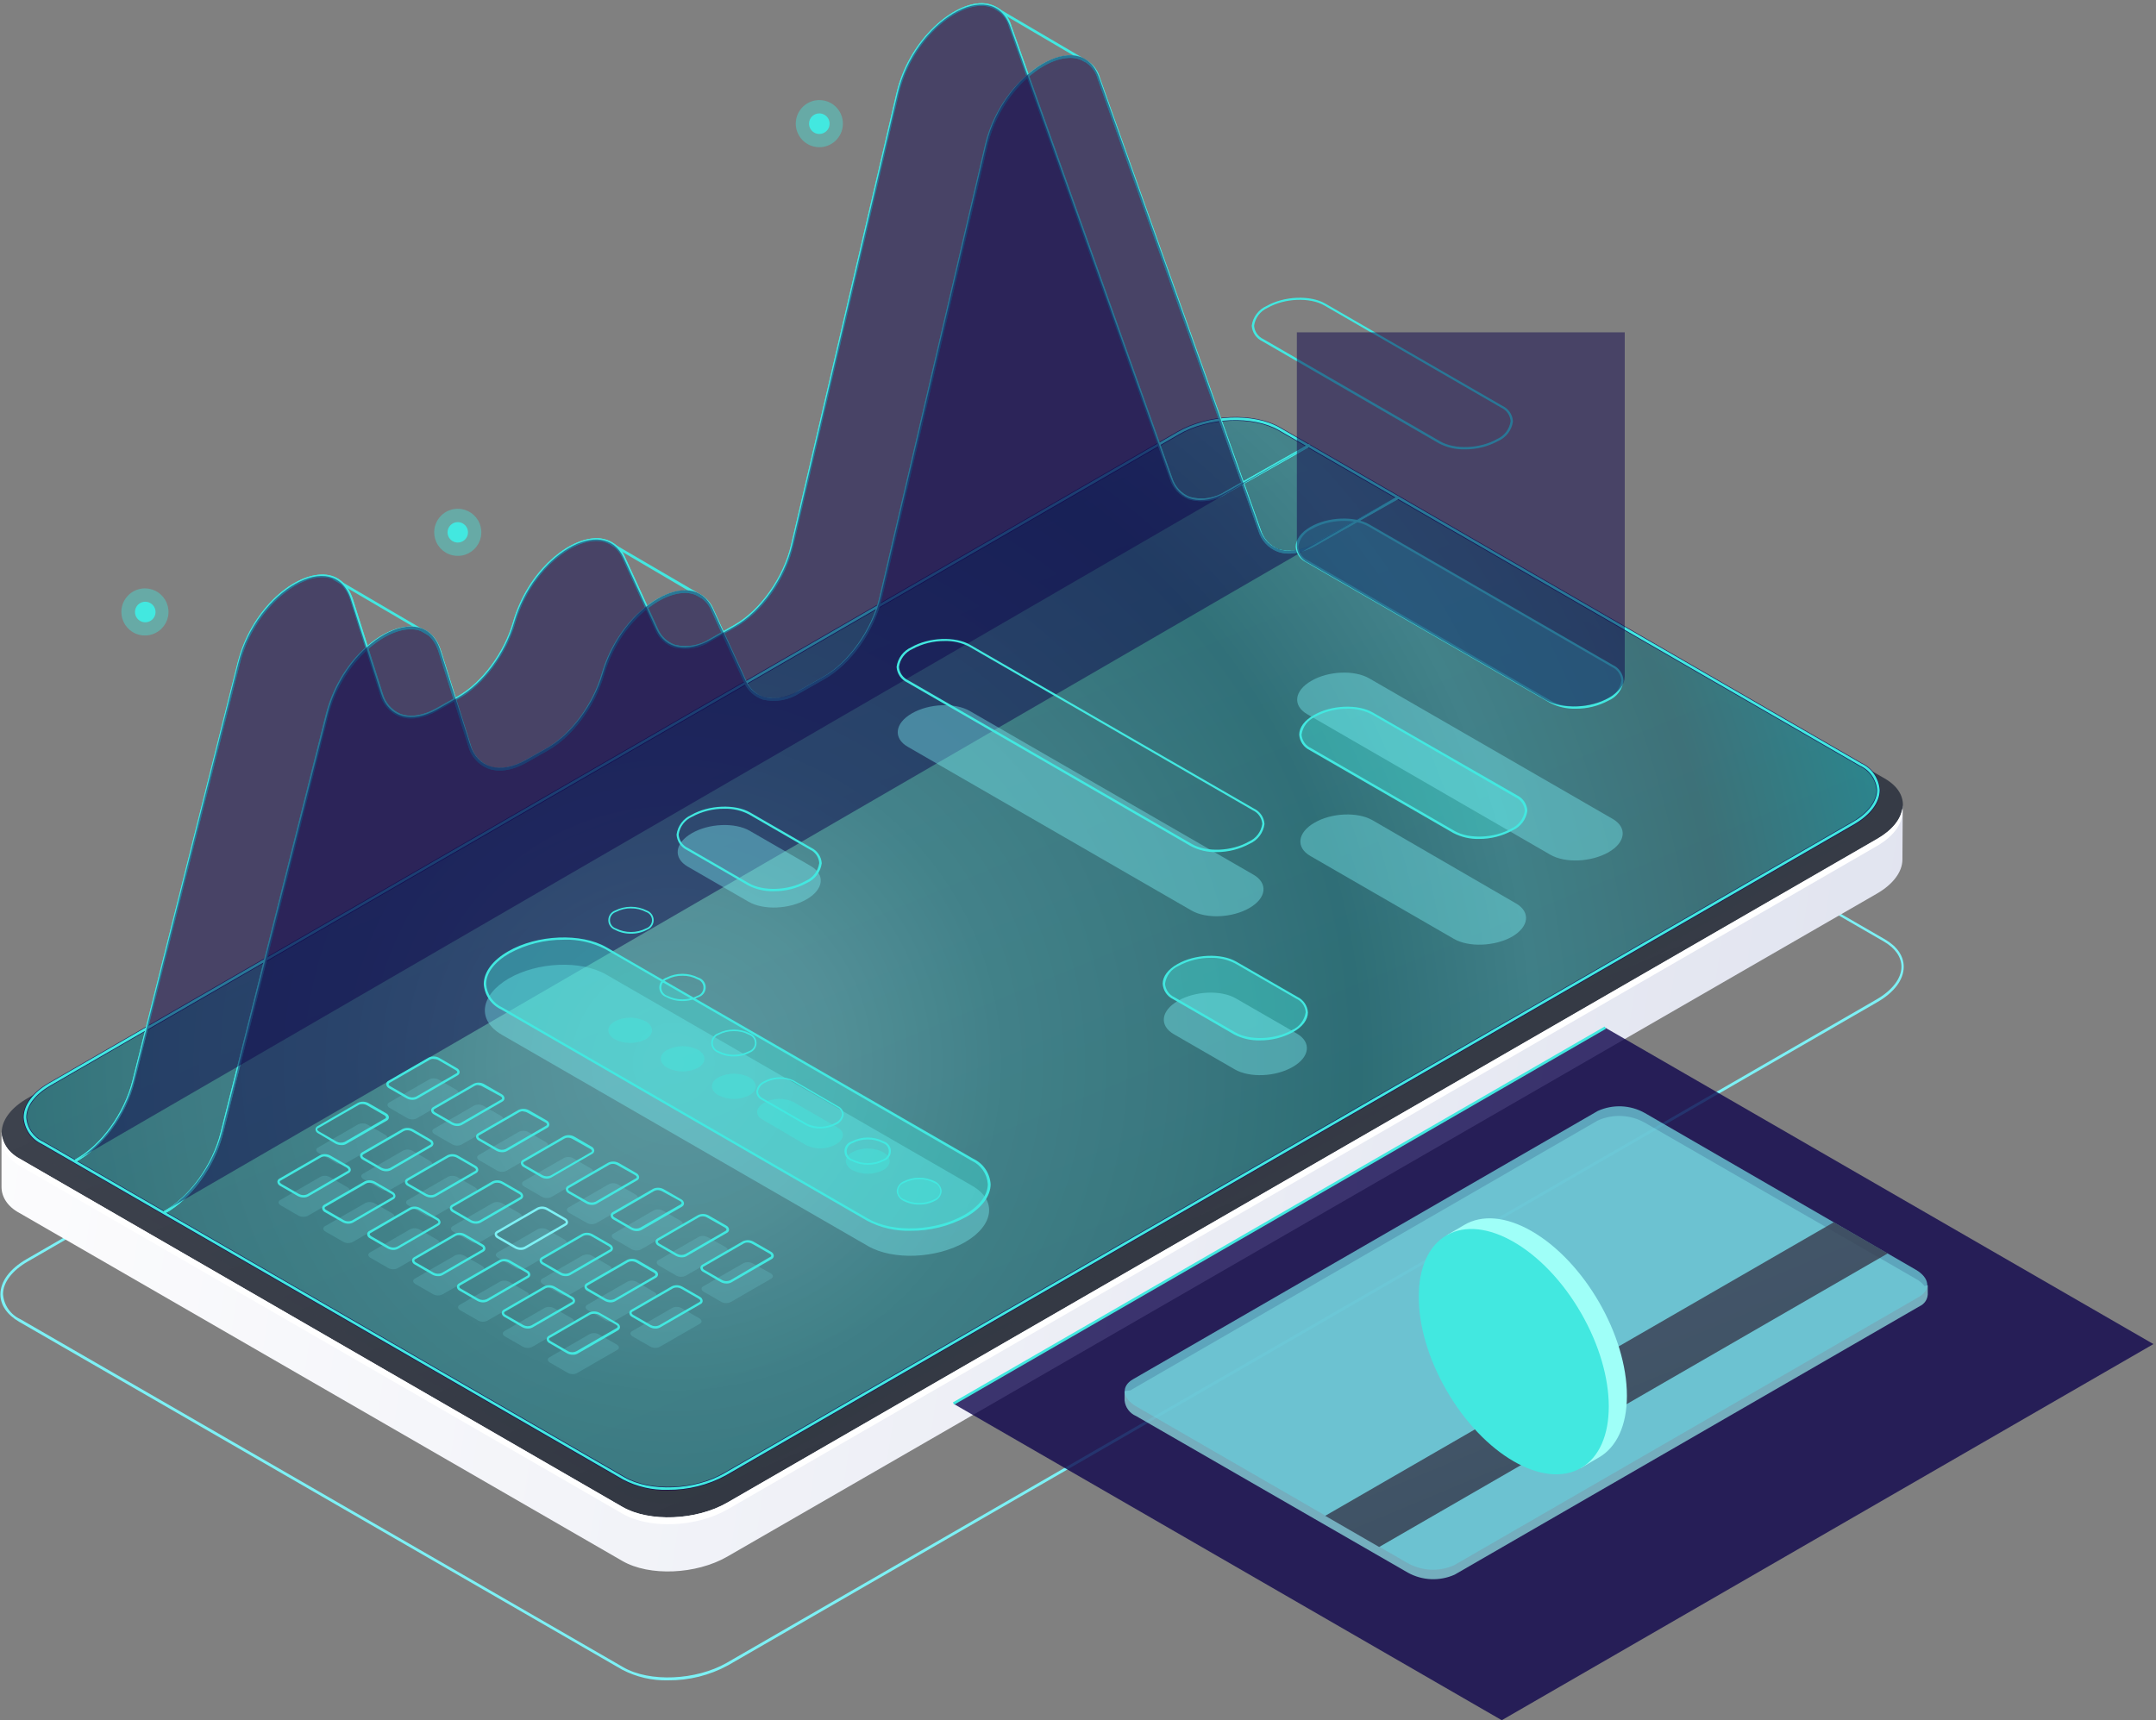 <svg width="649" height="518" viewBox="0 0 649 518" fill="none" xmlns="http://www.w3.org/2000/svg">
<rect x="0" y="0" width="649" height="518" fill="#808080" stroke="none"/>
<path d="M201.115 505.961C196.319 506.078 191.572 504.979 187.316 502.767L5.758 397.992C2.131 395.883 0.12 392.965 0.12 389.752C0.12 385.809 2.998 382.024 8.005 379.127L354.069 179.374C363.492 173.933 377.725 173.361 385.945 178.073L567.424 282.848C571.071 284.957 573.062 287.875 573.062 291.088C573.062 295.031 570.183 298.796 565.176 301.713L219.113 501.466C213.59 504.462 207.398 506.008 201.115 505.961ZM187.631 502.018C195.516 506.592 209.532 505.961 218.738 500.697L564.861 300.944C569.632 298.185 572.372 294.577 572.372 291.088C572.372 288.17 570.499 285.489 567.108 283.518L385.61 178.664C377.725 174.091 363.709 174.721 354.522 179.965L8.419 379.817C3.629 382.557 0.909 386.184 0.909 389.673C1.024 391.286 1.572 392.839 2.495 394.167C3.418 395.496 4.681 396.551 6.152 397.223L187.631 502.018Z" fill="#7CF1F5"/>
<path d="M572.766 242.613L546.685 247.088L385.826 154.219C377.764 149.567 363.669 150.139 354.285 155.52L46.544 333.135L0.455 341.02V357.363C0.455 360.339 2.19 363.277 5.876 365.248L187.355 470.023C195.437 474.695 209.532 474.104 218.896 468.722L564.999 269.068C570.006 266.17 572.588 262.464 572.667 258.955L572.766 242.613Z" fill="url(#paint0_linear)"/>
<path d="M187.434 453.755L5.955 348.901C-2.107 344.249 -1.102 336.108 8.222 330.726L354.345 130.953C363.669 125.572 377.764 125.039 385.886 129.652L567.365 234.427C575.447 239.099 574.422 247.221 565.117 252.603L218.916 452.454C209.611 457.816 195.516 458.408 187.434 453.755Z" fill="url(#paint1_linear)"/>
<path d="M564.999 252.606L218.916 452.457C209.611 457.819 195.516 458.371 187.375 453.759L5.955 348.905C4.591 348.252 3.397 347.291 2.47 346.097C1.542 344.902 0.907 343.508 0.613 342.025C0.1 345.376 1.855 348.668 5.955 351.034L187.434 455.809C195.516 460.481 209.611 459.889 218.975 454.508L564.999 254.735C570.578 251.502 573.14 247.303 572.608 243.439C572.174 246.672 569.612 249.964 564.999 252.606Z" fill="white"/>
<path opacity="0.51" d="M187.788 449.699L12.775 348.63C4.89 344.116 5.955 336.231 14.963 331.026L354.679 134.96C363.688 129.756 377.33 129.184 385.136 133.698L560.149 234.767C568.034 239.282 566.989 247.147 557.961 252.352L218.265 448.438C209.256 453.642 195.614 454.194 187.788 449.699Z" fill="url(#paint2_linear)"/>
<path style="mix-blend-mode:lighten" opacity="0.5" d="M187.788 445.184L12.775 344.115C4.89 339.6 5.955 331.715 14.963 326.511L354.679 130.444C363.688 125.24 377.33 124.668 385.136 129.183L560.149 230.252C568.034 234.766 566.989 242.632 557.961 247.836L218.265 443.922C209.256 449.126 195.614 449.698 187.788 445.184Z" fill="url(#paint3_radial)"/>
<path style="mix-blend-mode:lighten" opacity="0.8" d="M201.016 448.773C196.326 448.901 191.679 447.836 187.513 445.678L12.5 344.589C10.927 343.863 9.579 342.725 8.6 341.295C7.622 339.865 7.048 338.197 6.941 336.467C6.941 332.682 9.76 328.878 14.688 326.039L354.384 129.953C363.551 124.67 377.468 124.039 385.413 128.691L560.445 229.76C562.014 230.496 563.356 231.64 564.33 233.072C565.305 234.505 565.876 236.173 565.985 237.902C565.985 241.687 563.166 245.491 558.257 248.33L218.541 444.416C213.164 447.332 207.133 448.832 201.016 448.773ZM188.084 444.692C195.713 449.108 209.138 448.635 217.989 443.431L557.685 247.364C562.239 244.723 564.861 241.273 564.861 237.902C564.746 236.372 564.222 234.901 563.345 233.642C562.468 232.384 561.269 231.383 559.873 230.746L384.861 129.677C377.212 125.261 363.807 125.734 354.956 130.938L15.26 327.005C10.686 329.647 8.084 333.096 8.084 336.467C8.191 337.994 8.707 339.464 9.578 340.723C10.448 341.982 11.642 342.984 13.032 343.623L188.084 444.692Z" fill="url(#paint4_linear)"/>
<path d="M201.016 448.593C196.359 448.73 191.744 447.671 187.611 445.518L12.579 344.449C11.039 343.727 9.72 342.606 8.759 341.202C7.799 339.798 7.232 338.162 7.118 336.465C7.118 332.739 9.918 328.993 14.767 326.174L354.483 130.088C363.59 124.825 377.429 124.174 385.334 128.827L560.347 229.896C561.893 230.611 563.219 231.73 564.183 233.135C565.147 234.54 565.715 236.179 565.827 237.879C565.827 241.605 563.028 245.351 558.159 248.17L218.463 444.256C213.11 447.16 207.106 448.653 201.016 448.593ZM187.986 444.847C195.674 449.283 209.178 448.79 218.068 443.586L557.764 247.499C562.397 244.838 565.038 241.329 565.038 237.899C564.925 236.336 564.393 234.832 563.498 233.545C562.603 232.258 561.379 231.236 559.953 230.586L384.94 129.517C377.252 125.081 363.768 125.574 354.877 130.778L15.161 326.864C10.548 329.526 7.907 333.015 7.907 336.465C8.018 338.024 8.547 339.524 9.438 340.807C10.33 342.091 11.551 343.11 12.973 343.759L187.986 444.847Z" fill="#42E8E0"/>
<path d="M22.89 349.831C22.82 349.828 22.752 349.806 22.693 349.768C22.634 349.73 22.586 349.676 22.555 349.614C22.506 349.522 22.495 349.415 22.524 349.315C22.554 349.215 22.621 349.132 22.713 349.082C30.48 344.823 37.379 335.282 39.863 325.426L71.562 199.42C75.504 183.945 87.687 173.26 96.696 173.004C101.269 172.846 104.581 175.488 106.217 180.377L115.187 208.764C115.536 210.123 116.192 211.384 117.104 212.45C118.017 213.516 119.161 214.359 120.45 214.914C123.506 216.117 127.409 215.506 131.47 213.219L137.877 209.611C145.111 205.511 151.774 196.542 154.435 187.296C158.694 172.531 170.206 162.734 178.643 162.103C180.641 161.893 182.653 162.339 184.374 163.374C186.095 164.409 187.433 165.976 188.184 167.839L198.041 189.346C198.516 190.474 199.226 191.488 200.124 192.321C201.021 193.153 202.085 193.786 203.245 194.176C205.033 194.601 206.89 194.656 208.7 194.337C210.51 194.018 212.236 193.333 213.772 192.323L221.085 188.163C228.833 183.787 235.831 173.911 238.118 164.133L269.875 27.995C273.443 12.697 285.882 1.5 294.832 0.988C296.988 0.837 299.129 1.441 300.888 2.696C302.647 3.951 303.914 5.78 304.472 7.867L352.848 143.888C353.244 145.175 353.922 146.357 354.833 147.35C355.743 148.342 356.863 149.119 358.111 149.624C359.943 150.136 361.864 150.245 363.742 149.946C365.62 149.647 367.411 148.945 368.993 147.89L393.733 133.893C393.777 133.856 393.828 133.83 393.883 133.815C393.939 133.8 393.997 133.797 394.053 133.807C394.11 133.816 394.163 133.838 394.21 133.871C394.258 133.904 394.297 133.946 394.326 133.995C394.355 134.045 394.373 134.1 394.379 134.157C394.384 134.214 394.377 134.272 394.358 134.326C394.339 134.38 394.309 134.429 394.269 134.47C394.229 134.511 394.181 134.543 394.127 134.564L369.367 148.56C367.693 149.683 365.793 150.426 363.8 150.736C361.808 151.046 359.772 150.915 357.835 150.354C356.478 149.814 355.259 148.975 354.269 147.9C353.28 146.826 352.544 145.542 352.118 144.144L303.723 8.124C303.23 6.182 302.064 4.478 300.432 3.315C298.8 2.153 296.809 1.607 294.813 1.776C286.158 2.269 274.074 13.229 270.585 28.172L238.808 164.311C236.442 174.443 229.464 184.3 221.421 188.853L214.087 192.993C212.462 194.068 210.632 194.798 208.713 195.137C206.794 195.476 204.825 195.417 202.93 194.965C201.669 194.536 200.513 193.845 199.538 192.938C198.563 192.031 197.791 190.928 197.272 189.701L187.416 168.214C186.738 166.489 185.512 165.036 183.927 164.078C182.342 163.119 180.485 162.709 178.643 162.911C170.561 163.522 159.285 173.122 155.125 187.552C152.405 196.975 145.604 206.122 138.192 210.321L131.785 213.948C127.527 216.353 123.387 216.964 120.095 215.683C118.699 215.084 117.459 214.174 116.468 213.023C115.477 211.872 114.763 210.509 114.378 209.04L105.429 180.653C103.97 176.06 100.895 173.674 96.656 173.812C88.121 174.069 75.997 184.733 72.252 199.656L40.514 325.662C37.99 335.736 30.933 345.375 22.989 349.771C22.959 349.797 22.926 349.817 22.89 349.831Z" fill="#42E8E0"/>
<path d="M49.442 365.465C49.357 365.462 49.275 365.433 49.209 365.38C49.142 365.328 49.094 365.255 49.072 365.173C49.05 365.091 49.055 365.004 49.086 364.926C49.117 364.847 49.173 364.78 49.245 364.735C57.032 360.457 63.912 350.936 66.395 341.079L98.094 215.073C102.037 199.599 114.239 188.914 123.228 188.658C127.821 188.48 131.232 191.142 132.769 196.03L141.719 224.417C142.073 225.796 142.742 227.074 143.672 228.151C144.602 229.228 145.769 230.076 147.081 230.627C150.137 231.829 154.06 231.218 158.101 228.932L164.507 225.324C171.762 221.224 178.405 212.254 181.086 203.009C185.325 188.263 196.955 178.446 205.274 177.816C207.273 177.599 209.287 178.042 211.01 179.078C212.733 180.114 214.069 181.685 214.815 183.552L224.672 205.059C225.146 206.184 225.854 207.196 226.747 208.029C227.641 208.861 228.7 209.495 229.856 209.889C231.645 210.315 233.501 210.37 235.312 210.052C237.122 209.733 238.848 209.047 240.383 208.036L247.716 203.876C255.464 199.5 262.462 189.624 264.729 179.846L296.506 43.707C300.074 28.43 312.513 17.213 321.443 16.7H322.114C324.17 16.688 326.173 17.359 327.807 18.608C329.441 19.857 330.614 21.612 331.142 23.6L379.538 159.62C379.931 160.906 380.605 162.088 381.513 163.08C382.42 164.073 383.536 164.85 384.782 165.357C386.613 165.868 388.534 165.978 390.412 165.678C392.29 165.379 394.081 164.678 395.663 163.622L420.64 149.508C420.729 149.458 420.834 149.446 420.932 149.473C421.03 149.501 421.112 149.566 421.162 149.655C421.212 149.744 421.224 149.849 421.196 149.947C421.169 150.045 421.103 150.128 421.014 150.178L396.057 164.292C391.859 166.658 387.758 167.308 384.525 166.086C383.165 165.55 381.945 164.713 380.954 163.637C379.964 162.562 379.231 161.276 378.809 159.877L330.413 23.797C329.92 21.855 328.754 20.151 327.122 18.988C325.491 17.826 323.499 17.28 321.503 17.45C312.829 17.942 300.745 28.903 297.275 43.845L265.498 179.984C263.132 190.117 256.134 199.973 248.111 204.527L240.777 208.667C239.151 209.739 237.322 210.468 235.403 210.807C233.484 211.146 231.516 211.088 229.62 210.638C228.361 210.21 227.207 209.522 226.232 208.619C225.258 207.715 224.484 206.617 223.962 205.394L214.106 183.887C213.428 182.163 212.203 180.709 210.617 179.751C209.032 178.792 207.175 178.383 205.333 178.584C197.271 179.195 185.995 188.796 181.835 203.226C179.115 212.649 172.314 221.815 164.902 225.994L158.495 229.622C154.237 232.027 150.078 232.638 146.805 231.356C145.388 230.771 144.125 229.867 143.113 228.715C142.101 227.563 141.368 226.194 140.97 224.713L132.02 196.326C130.581 191.733 127.506 189.328 123.248 189.486C114.732 189.742 102.608 200.426 98.863 215.33L67.164 341.296C64.621 351.37 57.584 361.009 49.639 365.405L49.442 365.465Z" fill="#42E8E0"/>
<path d="M326.687 18.669C326.622 18.687 326.554 18.687 326.489 18.669L299.62 2.899C299.536 2.842 299.476 2.757 299.45 2.659C299.425 2.561 299.436 2.456 299.482 2.366C299.507 2.321 299.541 2.281 299.581 2.249C299.622 2.217 299.668 2.194 299.718 2.181C299.768 2.168 299.821 2.165 299.872 2.174C299.923 2.182 299.971 2.2 300.015 2.228L326.884 17.999C326.929 18.023 326.969 18.057 327.001 18.097C327.033 18.138 327.056 18.185 327.069 18.235C327.082 18.285 327.084 18.337 327.076 18.388C327.068 18.439 327.05 18.488 327.022 18.531C326.982 18.581 326.931 18.619 326.872 18.643C326.813 18.667 326.75 18.676 326.687 18.669Z" fill="#42E8E0"/>
<path d="M211.306 180.159C211.242 180.176 211.174 180.176 211.109 180.159L183.925 164.171C183.841 164.115 183.78 164.03 183.755 163.932C183.729 163.833 183.741 163.729 183.787 163.639C183.811 163.594 183.845 163.554 183.885 163.522C183.926 163.49 183.973 163.467 184.023 163.454C184.073 163.441 184.125 163.438 184.176 163.447C184.227 163.455 184.276 163.473 184.319 163.501L211.503 179.37C211.549 179.395 211.589 179.428 211.621 179.469C211.653 179.509 211.676 179.556 211.689 179.606C211.702 179.656 211.704 179.708 211.696 179.759C211.688 179.81 211.669 179.859 211.641 179.903C211.618 179.974 211.573 180.037 211.513 180.082C211.454 180.128 211.381 180.155 211.306 180.159Z" fill="#42E8E0"/>
<path d="M128.846 191.198C128.782 191.216 128.714 191.216 128.649 191.198L100.322 174.6C100.276 174.575 100.236 174.542 100.204 174.501C100.172 174.461 100.149 174.414 100.136 174.364C100.123 174.314 100.121 174.262 100.129 174.211C100.137 174.16 100.156 174.111 100.184 174.068C100.237 173.98 100.322 173.916 100.422 173.891C100.521 173.865 100.627 173.879 100.716 173.93L129.044 190.528C129.089 190.553 129.129 190.586 129.161 190.627C129.193 190.667 129.216 190.714 129.229 190.764C129.242 190.814 129.244 190.866 129.236 190.917C129.228 190.968 129.209 191.017 129.182 191.06C129.14 191.107 129.088 191.144 129.03 191.168C128.972 191.192 128.909 191.202 128.846 191.198Z" fill="#42E8E0"/>
<path d="M22.89 349.831C22.82 349.828 22.752 349.806 22.693 349.768C22.634 349.73 22.586 349.676 22.555 349.614C22.506 349.522 22.495 349.415 22.524 349.315C22.554 349.215 22.621 349.132 22.713 349.082C30.48 344.823 37.379 335.282 39.863 325.426L71.562 199.42C75.504 183.945 87.687 173.26 96.696 173.004C101.269 172.846 104.581 175.488 106.217 180.377L115.187 208.764C115.536 210.123 116.192 211.384 117.104 212.45C118.017 213.516 119.161 214.359 120.45 214.914C123.506 216.117 127.409 215.506 131.47 213.219L137.877 209.611C145.111 205.511 151.774 196.542 154.435 187.296C158.694 172.531 170.206 162.734 178.643 162.103C180.641 161.893 182.653 162.339 184.374 163.374C186.095 164.409 187.433 165.976 188.184 167.839L198.041 189.346C198.516 190.474 199.226 191.488 200.124 192.321C201.021 193.153 202.085 193.786 203.245 194.176C205.033 194.601 206.89 194.656 208.7 194.337C210.51 194.018 212.236 193.333 213.772 192.323L221.085 188.163C228.833 183.787 235.831 173.911 238.118 164.133L269.875 27.995C273.443 12.697 285.882 1.5 294.832 0.988C296.988 0.837 299.129 1.441 300.888 2.696C302.647 3.951 303.914 5.78 304.472 7.867L352.848 143.888C353.244 145.175 353.922 146.357 354.833 147.35C355.743 148.342 356.863 149.119 358.111 149.624C359.943 150.136 361.864 150.245 363.742 149.946C365.62 149.647 367.411 148.945 368.993 147.89L393.733 133.893C393.777 133.856 393.828 133.83 393.883 133.815C393.939 133.8 393.997 133.797 394.053 133.807C394.11 133.816 394.163 133.838 394.21 133.871C394.258 133.904 394.297 133.946 394.326 133.995C394.355 134.045 394.373 134.1 394.379 134.157C394.384 134.214 394.377 134.272 394.358 134.326C394.339 134.38 394.309 134.429 394.269 134.47C394.229 134.511 394.181 134.543 394.127 134.564L369.367 148.56C367.693 149.683 365.793 150.426 363.8 150.736C361.808 151.046 359.772 150.915 357.835 150.354C356.478 149.814 355.259 148.975 354.269 147.9C353.28 146.826 352.544 145.542 352.118 144.144L303.723 8.124C303.23 6.182 302.064 4.478 300.432 3.315C298.8 2.153 296.809 1.607 294.813 1.776C286.158 2.269 274.074 13.229 270.585 28.172L238.808 164.311C236.442 174.443 229.464 184.3 221.421 188.853L214.087 192.993C212.462 194.068 210.632 194.798 208.713 195.137C206.794 195.476 204.825 195.417 202.93 194.965C201.669 194.536 200.513 193.845 199.538 192.938C198.563 192.031 197.791 190.928 197.272 189.701L187.416 168.214C186.738 166.489 185.512 165.036 183.927 164.078C182.342 163.119 180.485 162.709 178.643 162.911C170.561 163.522 159.285 173.122 155.125 187.552C152.405 196.975 145.604 206.122 138.192 210.321L131.785 213.948C127.527 216.353 123.387 216.964 120.095 215.683C118.699 215.084 117.459 214.174 116.468 213.023C115.477 211.872 114.763 210.509 114.378 209.04L105.429 180.653C103.97 176.06 100.895 173.674 96.656 173.812C88.121 174.069 75.997 184.733 72.252 199.656L40.514 325.662C37.99 335.736 30.933 345.375 22.989 349.771C22.959 349.797 22.926 349.817 22.89 349.831Z" fill="#42E8E0"/>
<path d="M49.442 365.465C49.357 365.462 49.275 365.433 49.209 365.38C49.142 365.328 49.094 365.255 49.072 365.173C49.05 365.091 49.055 365.004 49.086 364.926C49.117 364.847 49.173 364.78 49.245 364.735C57.032 360.457 63.912 350.936 66.395 341.079L98.094 215.073C102.037 199.599 114.239 188.914 123.228 188.658C127.821 188.48 131.232 191.142 132.769 196.03L141.719 224.417C142.073 225.796 142.742 227.074 143.672 228.151C144.602 229.228 145.769 230.076 147.081 230.627C150.137 231.829 154.06 231.218 158.101 228.932L164.507 225.324C171.762 221.224 178.405 212.254 181.086 203.009C185.325 188.263 196.955 178.446 205.274 177.816C207.273 177.599 209.287 178.042 211.01 179.078C212.733 180.114 214.069 181.685 214.815 183.552L224.672 205.059C225.146 206.184 225.854 207.196 226.747 208.029C227.641 208.861 228.7 209.495 229.856 209.889C231.645 210.315 233.501 210.37 235.312 210.052C237.122 209.733 238.848 209.047 240.383 208.036L247.716 203.876C255.464 199.5 262.462 189.624 264.729 179.846L296.506 43.707C300.074 28.43 312.513 17.213 321.443 16.7H322.114C324.17 16.688 326.173 17.359 327.807 18.608C329.441 19.857 330.614 21.612 331.142 23.6L379.538 159.62C379.931 160.906 380.605 162.088 381.513 163.08C382.42 164.073 383.536 164.85 384.782 165.357C386.613 165.868 388.534 165.978 390.412 165.678C392.29 165.379 394.081 164.678 395.663 163.622L420.64 149.508C420.729 149.458 420.834 149.446 420.932 149.473C421.03 149.501 421.112 149.566 421.162 149.655C421.212 149.744 421.224 149.849 421.196 149.947C421.169 150.045 421.103 150.128 421.014 150.178L396.057 164.292C391.859 166.658 387.758 167.308 384.525 166.086C383.165 165.55 381.945 164.713 380.954 163.637C379.964 162.562 379.231 161.276 378.809 159.877L330.413 23.797C329.92 21.855 328.754 20.151 327.122 18.988C325.491 17.826 323.499 17.28 321.503 17.45C312.829 17.942 300.745 28.903 297.275 43.845L265.498 179.984C263.132 190.117 256.134 199.973 248.111 204.527L240.777 208.667C239.151 209.739 237.322 210.468 235.403 210.807C233.484 211.146 231.516 211.088 229.62 210.638C228.361 210.21 227.207 209.522 226.232 208.619C225.258 207.715 224.484 206.617 223.962 205.394L214.106 183.887C213.428 182.163 212.203 180.709 210.617 179.751C209.032 178.792 207.175 178.383 205.333 178.584C197.271 179.195 185.995 188.796 181.835 203.226C179.115 212.649 172.314 221.815 164.902 225.994L158.495 229.622C154.237 232.027 150.078 232.638 146.805 231.356C145.388 230.771 144.125 229.867 143.113 228.715C142.101 227.563 141.368 226.194 140.97 224.713L132.02 196.326C130.581 191.733 127.506 189.328 123.248 189.486C114.732 189.742 102.608 200.426 98.863 215.33L67.164 341.296C64.621 351.37 57.584 361.009 49.639 365.405L49.442 365.465Z" fill="#42E8E0"/>
<path style="mix-blend-mode:lighten" opacity="0.5" d="M393.929 134.249L369.169 148.245C361.599 152.523 354.897 150.847 352.492 144.026L304.096 8.006C298.577 -7.528 275.295 6.252 270.209 28.074L238.432 164.213C236.106 174.069 229.108 184.044 221.222 188.519L213.889 192.659C206.773 196.601 200.366 195.438 197.626 189.505L187.769 167.998C181.619 154.672 160.624 167.012 154.75 187.395C152.049 196.798 145.386 205.768 137.994 209.947L131.607 213.574C123.82 217.951 117.019 216.058 114.752 208.883L105.684 180.535C100.637 164.508 77.297 177.598 71.777 199.558L40.138 325.564C37.634 335.421 30.616 345.159 22.79 349.437L393.929 134.249Z" fill="url(#paint5_linear)"/>
<path style="mix-blend-mode:lighten" opacity="0.5" d="M421.093 149.231L395.88 163.483C388.31 167.781 381.607 166.086 379.183 159.285L330.807 23.264C325.287 7.73 302.006 21.529 296.9 43.352L265.142 179.49C262.816 189.446 255.818 199.322 247.933 203.777L240.599 207.917C233.483 211.859 227.076 210.716 224.336 204.782L214.48 183.275C208.349 169.949 187.354 182.27 181.48 202.673C178.759 212.076 172.096 221.046 164.724 225.205L158.317 228.832C150.55 233.228 143.729 231.316 141.462 224.141L132.513 195.754C127.466 179.747 104.126 192.836 98.606 214.777L66.789 340.822C64.285 350.679 57.268 360.398 49.442 364.675L421.093 149.231Z" fill="url(#paint6_linear)"/>
<path opacity="0.4" d="M130.7 160.227C130.688 161.63 131.093 163.006 131.863 164.179C132.633 165.353 133.734 166.271 135.026 166.819C136.318 167.367 137.744 167.52 139.123 167.257C140.502 166.995 141.772 166.33 142.772 165.345C143.773 164.361 144.46 163.102 144.745 161.728C145.03 160.354 144.902 158.926 144.375 157.625C143.849 156.324 142.949 155.208 141.788 154.418C140.628 153.629 139.259 153.201 137.856 153.189C136.924 153.181 135.999 153.357 135.135 153.707C134.271 154.056 133.485 154.572 132.82 155.226C132.156 155.879 131.626 156.657 131.263 157.515C130.899 158.373 130.708 159.295 130.7 160.227Z" fill="#42E8E0"/>
<path d="M134.722 160.271C134.718 160.878 134.894 161.473 135.228 161.98C135.562 162.488 136.038 162.885 136.598 163.122C137.157 163.359 137.774 163.425 138.371 163.311C138.967 163.198 139.517 162.911 139.951 162.485C140.384 162.06 140.682 161.516 140.807 160.921C140.932 160.327 140.877 159.709 140.651 159.145C140.425 158.581 140.037 158.097 139.536 157.754C139.035 157.41 138.444 157.223 137.837 157.215C137.431 157.21 137.029 157.285 136.652 157.436C136.276 157.587 135.933 157.811 135.644 158.095C135.354 158.379 135.124 158.717 134.965 159.091C134.807 159.464 134.725 159.865 134.722 160.271Z" fill="#42E8E0"/>
<path opacity="0.4" d="M253.689 38.042C254.138 34.148 251.347 30.628 247.453 30.178C243.56 29.728 240.039 32.52 239.589 36.413C239.139 40.307 241.931 43.828 245.824 44.277C249.718 44.727 253.239 41.935 253.689 38.042Z" fill="#42E8E0"/>
<path d="M243.538 37.183C243.526 37.797 243.697 38.4 244.029 38.916C244.361 39.432 244.839 39.838 245.402 40.082C245.966 40.326 246.589 40.397 247.192 40.286C247.796 40.175 248.353 39.887 248.792 39.458C249.232 39.03 249.534 38.481 249.661 37.88C249.787 37.279 249.732 36.655 249.503 36.086C249.274 35.516 248.88 35.028 248.372 34.683C247.865 34.338 247.266 34.151 246.652 34.147C246.249 34.142 245.848 34.216 245.473 34.366C245.097 34.516 244.756 34.738 244.466 35.02C244.177 35.302 243.946 35.638 243.787 36.009C243.628 36.38 243.543 36.779 243.538 37.183Z" fill="#42E8E0"/>
<path opacity="0.4" d="M36.53 184.201C36.518 185.604 36.923 186.98 37.693 188.153C38.463 189.327 39.564 190.246 40.856 190.793C42.148 191.341 43.574 191.494 44.953 191.231C46.332 190.969 47.602 190.304 48.602 189.32C49.603 188.335 50.29 187.077 50.575 185.702C50.86 184.328 50.732 182.9 50.205 181.599C49.679 180.298 48.779 179.182 47.618 178.392C46.458 177.603 45.089 177.175 43.686 177.163C42.754 177.156 41.829 177.331 40.965 177.681C40.101 178.03 39.315 178.547 38.65 179.2C37.986 179.854 37.456 180.632 37.093 181.49C36.729 182.348 36.538 183.269 36.53 184.201Z" fill="#42E8E0"/>
<path d="M40.631 184.241C40.623 184.854 40.797 185.456 41.132 185.969C41.466 186.483 41.946 186.886 42.509 187.127C43.073 187.368 43.695 187.436 44.298 187.322C44.9 187.209 45.455 186.919 45.893 186.49C46.33 186.061 46.631 185.511 46.755 184.911C46.88 184.311 46.824 183.687 46.594 183.119C46.364 182.551 45.971 182.064 45.463 181.72C44.956 181.376 44.358 181.19 43.745 181.186C43.34 181.181 42.937 181.256 42.561 181.407C42.185 181.558 41.842 181.782 41.552 182.066C41.263 182.35 41.032 182.688 40.874 183.061C40.716 183.435 40.633 183.836 40.631 184.241Z" fill="#42E8E0"/>
<path style="mix-blend-mode:lighten" opacity="0.8" d="M452.063 517.964L287.045 422.691L483.21 309.439L648.228 404.712L452.063 517.964Z" fill="url(#paint7_radial)"/>
<path d="M483.036 309.086L286.838 422.269L287.232 422.952L483.43 309.769L483.036 309.086Z" fill="#42E8E0"/>
<g opacity="0.4">
<path opacity="0.4" d="M125.398 336.762L137.541 329.744C138.271 329.33 138.172 328.62 137.344 328.128L132.081 325.092C131.655 324.856 131.181 324.723 130.695 324.703C130.209 324.682 129.725 324.775 129.281 324.974L117.118 331.991C116.409 332.405 116.488 333.135 117.316 333.608L122.599 336.663C123.024 336.902 123.499 337.035 123.986 337.052C124.473 337.069 124.957 336.97 125.398 336.762Z" fill="#7CF1F5"/>
<path opacity="0.4" d="M138.883 344.666L151.046 337.648C151.756 337.234 151.657 336.505 150.829 336.032L145.566 332.996C145.142 332.756 144.667 332.62 144.18 332.599C143.694 332.579 143.209 332.674 142.766 332.878L130.603 339.895C129.894 340.309 129.992 341.019 130.82 341.512L136.084 344.548C136.509 344.783 136.984 344.917 137.469 344.937C137.955 344.958 138.439 344.865 138.883 344.666Z" fill="#7CF1F5"/>
<path opacity="0.4" d="M152.386 352.55L164.549 345.532C165.259 345.118 165.18 344.409 164.352 343.916L159.069 340.88C158.644 340.644 158.169 340.511 157.683 340.491C157.197 340.47 156.713 340.563 156.27 340.762L144.126 347.779C143.397 348.193 143.496 348.923 144.324 349.396L149.587 352.432C150.011 352.672 150.486 352.808 150.972 352.828C151.459 352.849 151.944 352.753 152.386 352.55Z" fill="#7CF1F5"/>
<path opacity="0.4" d="M165.907 360.457L178.051 353.439C178.78 353.025 178.681 352.296 177.853 351.823L172.59 348.767C172.165 348.532 171.69 348.398 171.204 348.378C170.718 348.357 170.235 348.45 169.791 348.649L157.628 355.667C156.918 356.081 156.997 356.81 157.825 357.283L163.088 360.339C163.517 360.574 163.995 360.708 164.484 360.728C164.973 360.749 165.46 360.656 165.907 360.457Z" fill="#7CF1F5"/>
<path opacity="0.4" d="M179.413 368.343L191.556 361.325C192.286 360.911 192.187 360.182 191.359 359.708L186.096 356.673C185.672 356.433 185.197 356.297 184.71 356.276C184.224 356.256 183.739 356.351 183.296 356.554L171.133 363.572C170.424 363.986 170.503 364.716 171.331 365.189L176.653 368.225C177.073 368.454 177.541 368.584 178.019 368.604C178.498 368.625 178.974 368.535 179.413 368.343Z" fill="#7CF1F5"/>
<path opacity="0.4" d="M192.914 376.225L205.077 369.227C205.787 368.794 205.688 368.084 204.86 367.591L199.597 364.555C199.172 364.32 198.697 364.186 198.211 364.166C197.726 364.145 197.242 364.238 196.798 364.437L184.655 371.455C183.925 371.869 184.024 372.598 184.852 373.071L190.115 376.127C190.54 376.365 191.016 376.499 191.503 376.516C191.99 376.533 192.474 376.433 192.914 376.225Z" fill="#7CF1F5"/>
<path opacity="0.4" d="M206.419 384.131L218.582 377.114C219.292 376.7 219.213 375.97 218.385 375.497L213.102 372.56C212.678 372.32 212.203 372.184 211.716 372.163C211.23 372.143 210.745 372.238 210.302 372.442L198.159 379.459C197.43 379.873 197.528 380.583 198.356 381.076L203.62 384.112C204.053 384.332 204.531 384.448 205.017 384.451C205.503 384.455 205.983 384.345 206.419 384.131Z" fill="#7CF1F5"/>
<path opacity="0.4" d="M220.021 392.017L232.164 385C232.893 384.586 232.795 383.876 231.967 383.383L226.625 380.446C226.199 380.21 225.725 380.077 225.239 380.057C224.753 380.036 224.269 380.129 223.825 380.328L211.662 387.345C210.953 387.759 211.032 388.489 211.86 388.962L217.123 391.998C217.568 392.236 218.065 392.362 218.569 392.365C219.074 392.369 219.572 392.249 220.021 392.017Z" fill="#7CF1F5"/>
<path opacity="0.4" d="M103.968 350.321L116.131 343.303C116.841 342.89 116.762 342.16 115.934 341.687L110.67 338.651C110.241 338.415 109.764 338.282 109.275 338.262C108.786 338.241 108.299 338.334 107.851 338.533L95.708 345.551C94.979 345.965 95.077 346.694 95.905 347.167L101.169 350.203C101.593 350.443 102.067 350.579 102.554 350.6C103.041 350.62 103.525 350.525 103.968 350.321Z" fill="#7CF1F5"/>
<path opacity="0.4" d="M117.512 358.232L129.656 351.214C130.385 350.8 130.286 350.071 129.459 349.598L124.195 346.542C123.77 346.307 123.295 346.173 122.809 346.153C122.324 346.132 121.84 346.225 121.396 346.424L109.233 353.442C108.523 353.856 108.602 354.585 109.43 355.058L114.713 358.114C115.139 358.349 115.613 358.482 116.099 358.503C116.585 358.523 117.069 358.431 117.512 358.232Z" fill="#7CF1F5"/>
<path opacity="0.4" d="M130.996 366.116L143.159 359.098C143.868 358.684 143.77 357.955 142.942 357.481L137.678 354.446C137.254 354.206 136.78 354.07 136.293 354.049C135.806 354.029 135.322 354.124 134.879 354.327L122.716 361.345C122.006 361.759 122.085 362.469 122.933 362.962L128.196 365.997C128.622 366.233 129.096 366.366 129.582 366.387C130.068 366.407 130.552 366.315 130.996 366.116Z" fill="#7CF1F5"/>
<path opacity="0.4" d="M144.501 374.002L156.664 366.984C157.373 366.57 157.294 365.86 156.467 365.367L151.183 362.332C150.758 362.096 150.284 361.963 149.798 361.942C149.312 361.922 148.828 362.015 148.384 362.213L136.241 369.231C135.512 369.645 135.61 370.375 136.438 370.848L141.701 373.883C142.125 374.123 142.6 374.259 143.087 374.28C143.573 374.3 144.058 374.205 144.501 374.002Z" fill="#7CF1F5"/>
<path opacity="0.4" d="M158.003 381.904L170.166 374.886C170.876 374.472 170.797 373.743 169.969 373.27L164.706 370.214C164.275 369.981 163.797 369.852 163.308 369.834C162.819 369.817 162.333 369.914 161.887 370.116L149.744 377.133C149.014 377.547 149.113 378.257 149.941 378.75L155.204 381.786C155.63 382.021 156.104 382.155 156.59 382.175C157.076 382.196 157.56 382.103 158.003 381.904Z" fill="#7CF1F5"/>
<path opacity="0.4" d="M171.527 389.791L183.671 382.773C184.4 382.359 184.301 381.63 183.474 381.157L178.21 378.121C177.785 377.886 177.31 377.752 176.824 377.732C176.339 377.711 175.855 377.804 175.411 378.003L163.248 385.021C162.538 385.435 162.617 386.164 163.445 386.637L168.728 389.673C169.152 389.913 169.627 390.049 170.113 390.069C170.6 390.09 171.085 389.995 171.527 389.791Z" fill="#7CF1F5"/>
<path opacity="0.4" d="M185.031 397.697L197.194 390.679C197.904 390.265 197.805 389.536 196.977 389.062L191.714 386.007C191.288 385.771 190.814 385.638 190.328 385.618C189.842 385.597 189.358 385.69 188.915 385.889L176.752 392.906C176.042 393.32 176.14 394.05 176.968 394.523L182.232 397.578C182.657 397.814 183.132 397.947 183.618 397.968C184.103 397.988 184.587 397.896 185.031 397.697Z" fill="#7CF1F5"/>
<path opacity="0.4" d="M198.533 405.581L210.696 398.563C211.406 398.149 211.327 397.42 210.499 396.947L205.216 393.911C204.792 393.671 204.317 393.535 203.831 393.514C203.344 393.494 202.86 393.589 202.417 393.793L190.274 400.81C189.544 401.224 189.643 401.934 190.471 402.427L195.734 405.463C196.16 405.698 196.634 405.832 197.12 405.852C197.606 405.873 198.09 405.78 198.533 405.581Z" fill="#7CF1F5"/>
<path opacity="0.4" d="M92.615 366.116L104.758 359.098C105.488 358.684 105.389 357.955 104.561 357.481L99.298 354.446C98.874 354.206 98.399 354.07 97.912 354.049C97.426 354.029 96.941 354.124 96.499 354.327L84.336 361.345C83.626 361.759 83.705 362.469 84.533 362.962L89.796 365.997C90.225 366.233 90.703 366.367 91.192 366.387C91.681 366.408 92.168 366.315 92.615 366.116Z" fill="#7CF1F5"/>
<path opacity="0.4" d="M106.119 374.002L118.262 366.984C118.992 366.57 118.893 365.86 118.065 365.367L112.802 362.332C112.376 362.096 111.902 361.963 111.416 361.942C110.93 361.922 110.446 362.015 110.003 362.213L97.8 369.231C97.09 369.645 97.169 370.375 97.997 370.848L103.28 373.883C103.709 374.13 104.191 374.269 104.685 374.29C105.179 374.311 105.671 374.212 106.119 374.002Z" fill="#7CF1F5"/>
<path opacity="0.4" d="M119.622 381.906L131.785 374.888C132.495 374.474 132.416 373.745 131.568 373.272L126.305 370.216C125.878 369.982 125.403 369.852 124.917 369.834C124.431 369.817 123.947 369.914 123.506 370.118L111.362 377.135C110.633 377.549 110.732 378.259 111.559 378.752L116.823 381.788C117.248 382.023 117.723 382.157 118.209 382.177C118.694 382.198 119.178 382.105 119.622 381.906Z" fill="#7CF1F5"/>
<path opacity="0.4" d="M133.125 389.791L145.288 382.773C145.998 382.359 145.919 381.63 145.091 381.157L139.808 378.121C139.382 377.886 138.908 377.752 138.422 377.732C137.936 377.711 137.452 377.804 137.008 378.003L124.865 385.021C124.136 385.435 124.234 386.164 125.062 386.637L130.326 389.673C130.75 389.913 131.224 390.049 131.711 390.069C132.198 390.09 132.682 389.995 133.125 389.791Z" fill="#7CF1F5"/>
<path opacity="0.4" d="M146.649 397.697L158.792 390.679C159.521 390.265 159.423 389.536 158.595 389.062L153.332 386.007C152.906 385.771 152.432 385.638 151.946 385.618C151.46 385.597 150.976 385.69 150.532 385.889L138.369 392.906C137.66 393.32 137.738 394.05 138.566 394.523L143.85 397.578C144.275 397.814 144.749 397.947 145.235 397.968C145.721 397.988 146.205 397.896 146.649 397.697Z" fill="#7CF1F5"/>
<path opacity="0.4" d="M160.153 405.581L172.316 398.563C173.025 398.149 172.927 397.42 172.099 396.947L166.796 393.911C166.372 393.671 165.897 393.535 165.411 393.514C164.924 393.494 164.439 393.589 163.997 393.793L151.834 400.81C151.124 401.224 151.203 401.934 152.051 402.427L157.314 405.463C157.744 405.705 158.226 405.841 158.719 405.862C159.213 405.883 159.704 405.786 160.153 405.581Z" fill="#7CF1F5"/>
<path opacity="0.4" d="M173.657 413.467L185.82 406.449C186.529 406.035 186.451 405.325 185.623 404.832L180.339 401.796C179.914 401.561 179.44 401.428 178.954 401.407C178.468 401.387 177.984 401.479 177.54 401.678L165.397 408.696C164.668 409.11 164.766 409.839 165.594 410.312L170.857 413.348C171.281 413.588 171.756 413.724 172.243 413.745C172.73 413.765 173.214 413.67 173.657 413.467Z" fill="#7CF1F5"/>
</g>
<path d="M124.154 331.163C123.541 331.174 122.936 331.024 122.399 330.729L117.116 327.693C116.882 327.579 116.681 327.407 116.532 327.193C116.384 326.979 116.293 326.73 116.268 326.471C116.27 326.256 116.331 326.046 116.446 325.865C116.561 325.683 116.725 325.538 116.919 325.446L129.082 318.428C129.58 318.2 130.125 318.092 130.673 318.112C131.221 318.133 131.756 318.281 132.236 318.546L137.499 321.602C137.737 321.708 137.942 321.875 138.095 322.086C138.247 322.297 138.341 322.545 138.367 322.804C138.357 323.019 138.29 323.228 138.172 323.408C138.054 323.589 137.89 323.734 137.697 323.829L125.553 330.847C125.12 331.066 124.639 331.175 124.154 331.163ZM130.462 318.822C130.105 318.807 129.751 318.888 129.437 319.059L117.274 326.057C117.195 326.097 117.127 326.156 117.075 326.228C117.024 326.3 116.991 326.383 116.978 326.471C116.978 326.668 117.155 326.885 117.471 327.062L122.754 330.118C123.126 330.32 123.54 330.435 123.963 330.456C124.386 330.476 124.808 330.401 125.198 330.236L137.342 323.218C137.46 323.218 137.657 323.001 137.657 322.824C137.657 322.646 137.46 322.39 137.145 322.213L131.881 319.157C131.437 318.954 130.95 318.859 130.462 318.881V318.822Z" fill="#42E8E0"/>
<path d="M137.657 339.05C137.043 339.051 136.439 338.895 135.903 338.596L130.64 335.56C130.4 335.451 130.194 335.28 130.042 335.066C129.89 334.851 129.797 334.6 129.772 334.338C129.779 334.127 129.844 333.923 129.958 333.745C130.073 333.568 130.233 333.426 130.423 333.333L142.586 326.315C143.082 326.078 143.628 325.964 144.177 325.985C144.727 326.005 145.263 326.159 145.74 326.433L151.003 329.469C151.242 329.579 151.448 329.749 151.601 329.964C151.753 330.179 151.846 330.429 151.871 330.691C151.861 330.902 151.796 331.106 151.682 331.282C151.568 331.459 151.408 331.602 151.22 331.697L139.057 338.715C138.626 338.943 138.145 339.058 137.657 339.05ZM143.966 326.69C143.609 326.681 143.257 326.763 142.941 326.926L130.778 333.944C130.778 333.944 130.482 334.141 130.482 334.338C130.482 334.535 130.679 334.752 130.994 334.949L136.258 337.985C136.629 338.192 137.042 338.31 137.466 338.33C137.89 338.351 138.313 338.273 138.702 338.104L150.865 331.086C150.964 331.086 151.161 330.888 151.161 330.691C151.161 330.494 150.964 330.258 150.648 330.08L145.385 327.222C144.96 326.948 144.47 326.791 143.966 326.768V326.69Z" fill="#42E8E0"/>
<path d="M151.162 346.935C150.55 346.943 149.945 346.794 149.408 346.501L144.144 343.446C143.904 343.338 143.697 343.167 143.544 342.953C143.392 342.738 143.299 342.486 143.277 342.223C143.288 342.011 143.356 341.806 143.474 341.629C143.592 341.452 143.755 341.31 143.947 341.218L156.09 334.2C156.588 333.967 157.133 333.857 157.682 333.877C158.23 333.898 158.766 334.049 159.244 334.318L164.528 337.354C164.764 337.465 164.967 337.636 165.116 337.851C165.265 338.066 165.354 338.316 165.375 338.576C165.372 338.791 165.309 339 165.194 339.181C165.08 339.362 164.917 339.507 164.725 339.602L152.562 346.619C152.13 346.843 151.648 346.952 151.162 346.935ZM157.49 334.594C157.129 334.578 156.77 334.652 156.445 334.811L144.302 341.829C144.184 341.829 143.986 342.046 143.986 342.223C143.986 342.401 144.184 342.657 144.499 342.834L149.762 345.87C150.132 346.081 150.546 346.202 150.97 346.222C151.395 346.243 151.819 346.163 152.207 345.989L164.37 338.971C164.449 338.937 164.519 338.882 164.57 338.813C164.622 338.744 164.655 338.662 164.666 338.576C164.666 338.379 164.488 338.163 164.173 337.985L158.909 335.107C158.48 334.846 157.992 334.697 157.49 334.673V334.594Z" fill="#42E8E0"/>
<path d="M164.685 354.915C164.064 354.917 163.454 354.761 162.91 354.462L157.647 351.426C157.408 351.316 157.202 351.146 157.05 350.931C156.897 350.716 156.804 350.466 156.78 350.204C156.786 349.99 156.853 349.783 156.971 349.605C157.09 349.428 157.255 349.287 157.45 349.198L169.613 342.18C170.1 341.928 170.641 341.796 171.19 341.796C171.739 341.796 172.28 341.928 172.767 342.18L178.03 345.236C178.271 345.344 178.478 345.514 178.63 345.729C178.783 345.944 178.875 346.196 178.898 346.458C178.887 346.671 178.819 346.876 178.701 347.053C178.583 347.23 178.419 347.372 178.227 347.464L166.084 354.481C165.662 354.742 165.18 354.891 164.685 354.915ZM170.993 342.555C170.636 342.54 170.282 342.621 169.968 342.792L157.805 349.809C157.686 349.809 157.489 350.007 157.489 350.204C157.489 350.401 157.686 350.618 158.002 350.815L163.265 353.851C163.64 354.057 164.056 354.175 164.484 354.196C164.911 354.216 165.337 354.139 165.729 353.969L177.873 346.951C177.991 346.951 178.188 346.734 178.188 346.557C178.188 346.379 177.991 346.123 177.676 345.946L172.412 342.989C171.984 342.724 171.495 342.575 170.993 342.555Z" fill="#42E8E0"/>
<path d="M178.188 362.802C177.574 362.806 176.969 362.649 176.434 362.348L171.151 359.312C170.916 359.198 170.715 359.026 170.567 358.812C170.418 358.598 170.328 358.349 170.303 358.09C170.312 357.88 170.377 357.676 170.492 357.499C170.606 357.322 170.765 357.179 170.954 357.085L183.117 350.067C183.614 349.834 184.159 349.724 184.708 349.744C185.256 349.765 185.792 349.916 186.271 350.185L191.534 353.221C191.773 353.331 191.979 353.501 192.132 353.716C192.284 353.93 192.377 354.181 192.401 354.443C192.395 354.657 192.328 354.864 192.21 355.042C192.091 355.219 191.926 355.36 191.731 355.449L179.588 362.466C179.157 362.695 178.676 362.81 178.188 362.802ZM184.496 350.441C184.14 350.431 183.787 350.512 183.471 350.678L171.308 357.696C171.23 357.731 171.162 357.786 171.11 357.855C171.058 357.924 171.025 358.005 171.013 358.09C171.038 358.225 171.096 358.351 171.182 358.458C171.268 358.564 171.379 358.648 171.506 358.701L176.789 361.737C177.16 361.943 177.573 362.061 177.997 362.082C178.421 362.102 178.844 362.025 179.233 361.855L191.376 354.837C191.495 354.837 191.692 354.64 191.692 354.443C191.692 354.246 191.495 354.029 191.179 353.832L185.916 350.875C185.501 350.615 185.025 350.465 184.536 350.441H184.496Z" fill="#42E8E0"/>
<path d="M191.692 370.687C191.08 370.696 190.475 370.546 189.938 370.254L184.674 367.218C184.433 367.105 184.227 366.931 184.074 366.713C183.922 366.495 183.83 366.241 183.807 365.976C183.818 365.766 183.884 365.563 183.998 365.387C184.112 365.21 184.27 365.067 184.457 364.971L196.62 357.953C197.119 357.725 197.664 357.617 198.211 357.637C198.759 357.658 199.294 357.806 199.774 358.071L205.038 361.107C205.278 361.22 205.485 361.394 205.637 361.612C205.79 361.83 205.882 362.084 205.905 362.349C205.894 362.559 205.828 362.762 205.714 362.938C205.6 363.115 205.441 363.258 205.255 363.354L193.092 370.372C192.659 370.594 192.178 370.702 191.692 370.687ZM198.02 358.347C197.657 358.336 197.298 358.418 196.975 358.584L184.832 365.601C184.714 365.601 184.516 365.799 184.516 365.976C184.516 366.153 184.714 366.41 185.029 366.587L190.292 369.643C190.672 369.83 191.091 369.928 191.515 369.928C191.938 369.928 192.357 369.83 192.737 369.643L204.9 362.644C204.9 362.644 205.195 362.428 205.195 362.25C205.195 362.073 205.018 361.817 204.683 361.639L199.42 358.761C198.993 358.512 198.513 358.37 198.02 358.347Z" fill="#42E8E0"/>
<path d="M205.215 378.593C204.595 378.595 203.984 378.439 203.441 378.14L198.178 375.104C197.939 374.994 197.733 374.824 197.58 374.609C197.428 374.394 197.335 374.144 197.311 373.882C197.317 373.668 197.384 373.461 197.502 373.283C197.62 373.105 197.786 372.965 197.981 372.876L210.163 365.858C210.661 365.626 211.206 365.515 211.755 365.536C212.303 365.556 212.839 365.707 213.318 365.977L218.601 369.012C218.84 369.122 219.046 369.293 219.198 369.507C219.35 369.722 219.444 369.973 219.468 370.235C219.461 370.448 219.395 370.655 219.277 370.833C219.158 371.011 218.992 371.152 218.798 371.24L206.635 378.258C206.2 378.493 205.71 378.609 205.215 378.593ZM211.524 366.233C211.161 366.222 210.802 366.304 210.479 366.469L198.336 373.487C198.217 373.487 198.02 373.684 198.02 373.882C198.02 374.079 198.217 374.296 198.533 374.493L203.796 377.529C204.167 377.735 204.581 377.853 205.005 377.873C205.428 377.894 205.851 377.816 206.241 377.647L218.404 370.629C218.483 370.595 218.552 370.541 218.604 370.471C218.656 370.402 218.689 370.321 218.699 370.235C218.699 370.038 218.522 369.821 218.206 369.624L212.923 366.647C212.502 366.387 212.019 366.244 211.524 366.233Z" fill="#42E8E0"/>
<path d="M218.719 386.475C218.101 386.483 217.49 386.334 216.945 386.041L211.682 382.986C211.441 382.878 211.234 382.708 211.082 382.493C210.929 382.278 210.837 382.026 210.814 381.764C210.825 381.551 210.893 381.346 211.011 381.169C211.129 380.992 211.293 380.85 211.485 380.758L223.647 373.74C224.146 373.512 224.691 373.404 225.239 373.425C225.786 373.445 226.322 373.594 226.802 373.859L232.065 376.894C232.304 377.004 232.51 377.175 232.662 377.389C232.815 377.604 232.908 377.855 232.932 378.117C232.923 378.332 232.855 378.541 232.738 378.721C232.62 378.901 232.455 379.047 232.262 379.142L220.119 386.16C219.686 386.379 219.205 386.487 218.719 386.475ZM225.027 374.135C224.672 374.113 224.318 374.188 224.002 374.351L211.839 381.369C211.721 381.369 211.544 381.586 211.544 381.764C211.569 381.898 211.627 382.025 211.713 382.131C211.799 382.238 211.91 382.322 212.036 382.375L217.32 385.41C217.689 385.621 218.103 385.742 218.528 385.762C218.952 385.783 219.376 385.703 219.764 385.529L231.848 378.471C231.966 378.471 232.164 378.274 232.164 378.077C232.164 377.88 231.966 377.663 231.651 377.486L226.447 374.529C226.012 374.287 225.525 374.151 225.027 374.135Z" fill="#42E8E0"/>
<path d="M102.767 344.785C102.15 344.781 101.542 344.632 100.993 344.351L95.828 341.295C95.588 341.187 95.38 341.017 95.228 340.802C95.075 340.587 94.983 340.336 94.96 340.073C94.972 339.861 95.04 339.655 95.157 339.478C95.275 339.302 95.439 339.16 95.631 339.068L107.774 332.05C108.275 331.817 108.823 331.706 109.375 331.727C109.927 331.748 110.466 331.899 110.948 332.168L116.211 335.204C116.45 335.314 116.656 335.484 116.809 335.699C116.961 335.913 117.054 336.164 117.079 336.426C117.069 336.641 117.002 336.85 116.884 337.031C116.766 337.211 116.602 337.356 116.408 337.451L104.245 344.449C103.797 344.705 103.282 344.822 102.767 344.785ZM109.075 332.444C108.714 332.427 108.355 332.502 108.03 332.661L95.828 339.679C95.71 339.679 95.512 339.896 95.512 340.073C95.512 340.251 95.71 340.507 96.025 340.684L101.288 343.72C101.659 343.926 102.073 344.044 102.497 344.065C102.921 344.085 103.344 344.008 103.733 343.838L115.896 336.821C116.014 336.821 116.211 336.623 116.191 336.426C116.172 336.229 116.014 336.012 115.699 335.815L110.416 332.779C110.004 332.557 109.543 332.441 109.075 332.444Z" fill="#42E8E0"/>
<path d="M116.269 352.67C115.656 352.681 115.052 352.532 114.515 352.237L109.232 349.201C108.992 349.091 108.786 348.921 108.634 348.706C108.482 348.491 108.389 348.241 108.364 347.979C108.374 347.763 108.441 347.555 108.559 347.374C108.677 347.194 108.841 347.049 109.034 346.954L121.197 339.936C121.696 339.708 122.241 339.6 122.789 339.62C123.336 339.641 123.872 339.789 124.352 340.054L129.615 343.109C129.855 343.217 130.062 343.388 130.215 343.603C130.367 343.817 130.46 344.069 130.482 344.332C130.471 344.544 130.403 344.749 130.285 344.926C130.167 345.103 130.004 345.245 129.812 345.337L117.669 352.355C117.235 352.574 116.755 352.682 116.269 352.67ZM122.577 340.33C122.221 340.314 121.866 340.396 121.552 340.566L109.389 347.584C109.31 347.618 109.241 347.673 109.189 347.742C109.137 347.811 109.104 347.893 109.094 347.979C109.094 348.176 109.271 348.393 109.586 348.57L114.87 351.626C115.242 351.828 115.655 351.943 116.078 351.964C116.501 351.984 116.924 351.909 117.314 351.744L129.457 344.726C129.575 344.726 129.773 344.509 129.773 344.332C129.773 344.154 129.575 343.898 129.26 343.721L123.997 340.685C123.562 340.445 123.073 340.323 122.577 340.33Z" fill="#42E8E0"/>
<path d="M129.773 360.576C129.159 360.578 128.555 360.422 128.018 360.123L122.755 357.087C122.516 356.978 122.31 356.807 122.157 356.592C122.005 356.378 121.912 356.127 121.888 355.865C121.895 355.654 121.959 355.449 122.074 355.272C122.188 355.095 122.349 354.952 122.538 354.86L134.701 347.842C135.198 347.609 135.744 347.498 136.292 347.519C136.841 347.54 137.377 347.691 137.855 347.96L143.119 350.996C143.358 351.105 143.564 351.276 143.716 351.491C143.868 351.705 143.961 351.956 143.986 352.218C143.979 352.429 143.915 352.634 143.8 352.811C143.685 352.988 143.525 353.131 143.335 353.223L131.172 360.241C130.742 360.47 130.26 360.585 129.773 360.576ZM136.081 348.216C135.725 348.206 135.372 348.287 135.056 348.453L122.893 355.471C122.893 355.471 122.597 355.688 122.597 355.865C122.597 356.042 122.775 356.279 123.11 356.476L128.373 359.512C128.744 359.718 129.158 359.836 129.582 359.857C130.006 359.877 130.429 359.8 130.818 359.63L142.961 352.612C143.079 352.612 143.276 352.415 143.276 352.218C143.276 352.021 143.079 351.804 142.764 351.607L137.5 348.571C137.066 348.332 136.577 348.209 136.081 348.216Z" fill="#42E8E0"/>
<path d="M143.277 368.46C142.665 368.468 142.061 368.319 141.523 368.026L136.26 364.99C136.019 364.877 135.812 364.703 135.66 364.485C135.508 364.267 135.415 364.013 135.392 363.748C135.403 363.536 135.471 363.33 135.589 363.154C135.707 362.977 135.871 362.835 136.062 362.743L148.206 355.725C148.703 355.492 149.249 355.382 149.797 355.402C150.346 355.423 150.881 355.574 151.36 355.843L156.643 358.879C156.879 358.996 157.081 359.172 157.229 359.389C157.377 359.607 157.467 359.859 157.491 360.121C157.479 360.331 157.414 360.534 157.299 360.711C157.185 360.887 157.027 361.03 156.84 361.126L144.677 368.144C144.246 368.368 143.763 368.477 143.277 368.46ZM149.605 356.119C149.242 356.1 148.88 356.182 148.561 356.356L136.417 363.354C136.299 363.354 136.102 363.571 136.102 363.748C136.102 363.926 136.299 364.182 136.614 364.359L141.878 367.415C142.25 367.618 142.665 367.733 143.089 367.75C143.512 367.767 143.935 367.686 144.322 367.514L156.485 360.496C156.565 360.462 156.634 360.407 156.686 360.338C156.738 360.269 156.771 360.187 156.781 360.101C156.781 359.904 156.604 359.687 156.288 359.51L151.025 356.454C150.586 356.228 150.099 356.112 149.605 356.119Z" fill="#42E8E0"/>
<path d="M156.799 376.366C156.179 376.368 155.568 376.212 155.025 375.913L149.762 372.877C149.522 372.767 149.316 372.597 149.164 372.382C149.012 372.168 148.919 371.917 148.894 371.655C148.901 371.441 148.967 371.234 149.086 371.056C149.204 370.879 149.37 370.738 149.564 370.649L161.708 363.632C162.207 363.394 162.756 363.281 163.309 363.301C163.862 363.322 164.401 363.476 164.881 363.75L170.145 366.786C170.384 366.895 170.59 367.066 170.742 367.28C170.895 367.495 170.988 367.746 171.012 368.008C171.003 368.221 170.936 368.427 170.818 368.604C170.7 368.782 170.535 368.923 170.342 369.013L158.199 376.031C157.767 376.257 157.286 376.372 156.799 376.366ZM163.107 364.006C162.745 363.995 162.385 364.077 162.062 364.243L149.919 371.261C149.801 371.261 149.604 371.458 149.604 371.655C149.604 371.852 149.801 372.069 150.116 372.266L155.38 375.302C155.751 375.508 156.164 375.626 156.588 375.647C157.012 375.667 157.435 375.59 157.824 375.42L169.987 368.402C170.105 368.402 170.303 368.185 170.303 368.008C170.303 367.83 170.105 367.574 169.79 367.397L164.527 364.361C164.091 364.124 163.603 364.002 163.107 364.006Z" fill="#7CF1F5"/>
<path d="M170.303 384.252C169.69 384.263 169.085 384.113 168.548 383.818L163.265 380.762C163.026 380.655 162.821 380.485 162.671 380.269C162.522 380.054 162.434 379.802 162.417 379.54C162.425 379.329 162.489 379.125 162.603 378.947C162.718 378.77 162.879 378.628 163.068 378.535L175.231 371.517C175.728 371.284 176.274 371.174 176.822 371.194C177.371 371.215 177.907 371.366 178.385 371.635L183.649 374.671C183.888 374.781 184.094 374.951 184.246 375.166C184.398 375.381 184.491 375.631 184.516 375.893C184.509 376.107 184.443 376.314 184.324 376.492C184.206 376.67 184.04 376.81 183.846 376.899L171.702 383.917C171.274 384.152 170.791 384.268 170.303 384.252ZM176.611 371.892C176.255 371.881 175.901 371.962 175.586 372.128L163.423 379.146C163.305 379.146 163.127 379.363 163.127 379.54C163.152 379.675 163.211 379.801 163.297 379.908C163.383 380.015 163.494 380.098 163.62 380.151L168.903 383.187C169.272 383.398 169.686 383.519 170.111 383.539C170.536 383.56 170.96 383.48 171.348 383.306L183.491 376.288C183.609 376.288 183.806 376.09 183.806 375.893C183.806 375.696 183.609 375.479 183.294 375.282L178.03 372.246C177.608 372.014 177.133 371.892 176.65 371.892H176.611Z" fill="#42E8E0"/>
<path d="M183.807 392.154C183.193 392.156 182.588 392 182.052 391.701L176.789 388.665C176.549 388.556 176.343 388.385 176.191 388.17C176.039 387.956 175.946 387.705 175.921 387.443C175.925 387.211 175.996 386.986 176.126 386.793C176.255 386.601 176.437 386.45 176.651 386.359L188.814 379.341C189.312 379.113 189.857 379.005 190.405 379.025C190.952 379.046 191.488 379.195 191.968 379.459L197.231 382.515C197.471 382.623 197.679 382.793 197.831 383.008C197.984 383.223 198.076 383.474 198.099 383.737C198.087 383.947 198.021 384.15 197.907 384.326C197.793 384.503 197.635 384.646 197.448 384.742L185.285 391.76C184.837 392.023 184.326 392.159 183.807 392.154ZM190.134 379.794C189.772 379.784 189.412 379.865 189.09 380.031L176.927 387.049C176.927 387.049 176.631 387.246 176.631 387.443C176.631 387.64 176.828 387.857 177.143 388.034L182.407 391.09C182.779 391.292 183.192 391.408 183.616 391.428C184.039 391.449 184.461 391.373 184.851 391.208L197.014 384.19C197.014 384.19 197.31 383.974 197.31 383.796C197.31 383.619 197.133 383.362 196.797 383.185L191.534 380.149C191.106 379.912 190.624 379.79 190.134 379.794Z" fill="#42E8E0"/>
<path d="M197.31 400.039C196.696 400.041 196.092 399.885 195.556 399.586L190.292 396.55C190.053 396.44 189.847 396.27 189.695 396.055C189.543 395.841 189.45 395.59 189.425 395.328C189.432 395.114 189.498 394.907 189.616 394.729C189.735 394.552 189.901 394.411 190.095 394.323L202.239 387.305C202.736 387.072 203.281 386.961 203.83 386.982C204.378 387.002 204.914 387.154 205.393 387.423L210.676 390.459C210.91 390.573 211.111 390.745 211.26 390.959C211.408 391.173 211.499 391.422 211.523 391.681C211.526 391.894 211.465 392.103 211.349 392.282C211.234 392.46 211.068 392.601 210.873 392.686L198.71 399.704C198.28 399.935 197.798 400.051 197.31 400.039ZM203.638 387.679C203.275 387.669 202.916 387.75 202.593 387.916L190.45 394.934C190.332 394.934 190.135 395.131 190.135 395.328C190.135 395.525 190.332 395.762 190.647 395.939L195.911 398.975C196.282 399.181 196.695 399.299 197.119 399.32C197.543 399.34 197.966 399.263 198.355 399.093L210.518 392.075C210.598 392.041 210.667 391.987 210.719 391.918C210.771 391.849 210.803 391.767 210.814 391.681C210.814 391.484 210.636 391.267 210.321 391.07L205.038 388.034C204.611 387.795 204.128 387.672 203.638 387.679Z" fill="#42E8E0"/>
<path d="M91.392 360.576C90.772 360.579 90.162 360.423 89.618 360.123L84.355 357.087C84.116 356.978 83.91 356.807 83.757 356.592C83.605 356.378 83.512 356.127 83.487 355.865C83.494 355.652 83.561 355.444 83.679 355.267C83.797 355.089 83.963 354.948 84.158 354.86L96.321 347.842C96.818 347.609 97.364 347.498 97.912 347.519C98.461 347.54 98.996 347.691 99.475 347.96L104.738 350.996C104.977 351.105 105.183 351.276 105.336 351.491C105.488 351.705 105.581 351.956 105.606 352.218C105.599 352.432 105.533 352.639 105.414 352.817C105.296 352.994 105.13 353.135 104.935 353.223L92.792 360.241C92.361 360.467 91.88 360.583 91.392 360.576ZM97.701 348.216C97.344 348.201 96.99 348.283 96.676 348.453L84.513 355.471C84.394 355.471 84.197 355.668 84.197 355.865C84.197 356.062 84.394 356.279 84.71 356.476L89.993 359.512C90.364 359.718 90.777 359.836 91.201 359.857C91.625 359.877 92.048 359.8 92.437 359.63L104.581 352.612C104.699 352.612 104.896 352.415 104.896 352.218C104.896 352.021 104.699 351.804 104.383 351.607L99.12 348.571C98.714 348.35 98.261 348.228 97.799 348.216H97.701Z" fill="#42E8E0"/>
<path d="M104.895 368.46C104.283 368.468 103.679 368.319 103.141 368.026L97.799 364.99C97.563 364.873 97.361 364.697 97.213 364.48C97.064 364.263 96.974 364.011 96.951 363.748C96.962 363.538 97.028 363.335 97.142 363.159C97.256 362.982 97.415 362.839 97.602 362.743L109.765 355.725C110.262 355.492 110.807 355.382 111.356 355.402C111.905 355.423 112.44 355.574 112.919 355.843L118.182 358.879C118.423 358.992 118.63 359.166 118.782 359.384C118.934 359.602 119.026 359.856 119.049 360.121C119.038 360.333 118.97 360.539 118.852 360.716C118.734 360.893 118.571 361.035 118.379 361.126L106.236 368.144C105.821 368.356 105.361 368.465 104.895 368.46ZM111.204 356.119C110.847 356.104 110.492 356.186 110.179 356.356L98.016 363.354C97.897 363.354 97.72 363.571 97.72 363.748C97.72 363.926 97.897 364.182 98.232 364.359L103.496 367.415C103.868 367.618 104.283 367.733 104.706 367.75C105.13 367.767 105.553 367.686 105.94 367.514L118.083 360.496C118.202 360.496 118.399 360.299 118.399 360.121C118.399 359.944 118.202 359.687 117.886 359.51L112.623 356.454C112.184 356.231 111.697 356.116 111.204 356.119Z" fill="#42E8E0"/>
<path d="M118.399 376.364C117.785 376.365 117.181 376.209 116.644 375.911L111.381 372.875C111.142 372.765 110.936 372.594 110.784 372.38C110.631 372.165 110.538 371.915 110.514 371.653C110.52 371.439 110.587 371.232 110.705 371.054C110.824 370.876 110.989 370.735 111.184 370.647L123.327 363.629C123.824 363.397 124.37 363.286 124.919 363.307C125.467 363.327 126.003 363.478 126.481 363.748L131.764 366.783C131.999 366.897 132.2 367.07 132.348 367.284C132.497 367.498 132.588 367.746 132.612 368.006C132.603 368.216 132.538 368.42 132.423 368.597C132.309 368.773 132.15 368.916 131.962 369.011L119.799 376.029C119.369 376.26 118.887 376.375 118.399 376.364ZM124.727 364.004C124.364 363.993 124.005 364.075 123.682 364.24L111.598 371.258C111.48 371.258 111.282 371.455 111.282 371.653C111.282 371.85 111.48 372.067 111.795 372.264L117.058 375.3C117.429 375.506 117.843 375.624 118.267 375.644C118.691 375.665 119.114 375.587 119.503 375.418L131.666 368.4C131.666 368.4 131.962 368.183 131.962 368.006C131.962 367.828 131.784 367.572 131.449 367.395L126.186 364.359C125.741 364.109 125.236 363.986 124.727 364.004Z" fill="#42E8E0"/>
<path d="M131.902 384.252C131.289 384.26 130.685 384.111 130.147 383.818L124.884 380.763C124.643 380.655 124.436 380.484 124.284 380.27C124.131 380.055 124.039 379.803 124.016 379.54C124.028 379.328 124.096 379.123 124.214 378.946C124.331 378.769 124.495 378.627 124.687 378.535L136.83 371.517C137.331 371.284 137.879 371.174 138.431 371.194C138.983 371.215 139.522 371.366 140.004 371.635L145.267 374.671C145.506 374.781 145.712 374.952 145.865 375.166C146.017 375.381 146.11 375.632 146.135 375.894C146.128 376.107 146.062 376.314 145.943 376.492C145.825 376.67 145.659 376.811 145.464 376.899L133.282 383.917C132.861 384.153 132.384 384.269 131.902 384.252ZM138.23 371.892C137.867 371.881 137.508 371.963 137.185 372.128L125.042 379.146C124.923 379.146 124.726 379.363 124.726 379.54C124.726 379.718 124.923 379.974 125.239 380.152L130.502 383.187C130.873 383.394 131.287 383.512 131.71 383.532C132.134 383.553 132.557 383.475 132.947 383.306L145.11 376.288C145.189 376.254 145.258 376.199 145.31 376.13C145.362 376.061 145.395 375.979 145.405 375.894C145.405 375.696 145.228 375.48 144.912 375.282L139.629 372.247C139.202 372.007 138.719 371.885 138.23 371.892Z" fill="#42E8E0"/>
<path d="M145.425 392.155C144.811 392.16 144.206 392.003 143.671 391.702L138.388 388.666C138.148 388.557 137.942 388.386 137.79 388.171C137.638 387.957 137.545 387.706 137.52 387.444C137.53 387.229 137.597 387.02 137.715 386.84C137.833 386.659 137.997 386.514 138.19 386.419L150.353 379.401C150.852 379.173 151.397 379.065 151.945 379.085C152.492 379.106 153.028 379.255 153.508 379.519L158.771 382.575C159.011 382.683 159.218 382.853 159.371 383.068C159.523 383.283 159.616 383.535 159.638 383.797C159.627 384.009 159.559 384.215 159.441 384.392C159.323 384.569 159.16 384.711 158.968 384.802L146.825 391.82C146.393 392.046 145.912 392.161 145.425 392.155ZM151.733 379.795C151.377 379.78 151.022 379.862 150.708 380.032L138.545 387.05C138.466 387.084 138.397 387.138 138.345 387.207C138.293 387.276 138.26 387.358 138.25 387.444C138.25 387.641 138.427 387.858 138.742 388.035L144.026 391.091C144.398 391.293 144.811 391.409 145.234 391.429C145.657 391.45 146.08 391.374 146.47 391.209L158.613 384.191C158.732 384.191 158.929 383.974 158.929 383.797C158.929 383.62 158.732 383.363 158.416 383.186L153.153 380.15C152.718 379.911 152.229 379.788 151.733 379.795Z" fill="#42E8E0"/>
<path d="M158.909 400.039C158.295 400.041 157.691 399.885 157.155 399.586L151.891 396.55C151.652 396.44 151.446 396.27 151.294 396.055C151.142 395.841 151.049 395.59 151.024 395.328C151.031 395.117 151.095 394.912 151.21 394.735C151.324 394.558 151.485 394.415 151.675 394.323L163.837 387.305C164.335 387.072 164.88 386.961 165.429 386.982C165.977 387.002 166.513 387.154 166.992 387.423L172.255 390.459C172.494 390.568 172.7 390.739 172.852 390.954C173.005 391.168 173.098 391.419 173.122 391.681C173.115 391.892 173.051 392.097 172.936 392.274C172.822 392.451 172.661 392.593 172.472 392.686L160.309 399.704C159.878 399.933 159.397 400.048 158.909 400.039ZM165.237 387.679C164.874 387.669 164.515 387.75 164.192 387.916L152.029 394.934C151.931 394.934 151.734 395.131 151.734 395.328C151.734 395.525 151.911 395.762 152.246 395.939L157.51 398.975C157.88 399.181 158.294 399.299 158.718 399.32C159.142 399.34 159.565 399.263 159.954 399.093L172.097 392.075C172.216 392.075 172.413 391.878 172.413 391.681C172.413 391.484 172.216 391.267 171.9 391.07L166.637 388.034C166.214 387.8 165.739 387.678 165.257 387.679H165.237Z" fill="#42E8E0"/>
<path d="M172.433 407.927C171.82 407.936 171.216 407.786 170.678 407.493L165.415 404.438C165.177 404.332 164.972 404.164 164.819 403.953C164.667 403.742 164.573 403.494 164.547 403.235C164.557 403.02 164.624 402.812 164.742 402.631C164.86 402.451 165.024 402.306 165.218 402.21L177.361 395.193C177.859 394.965 178.404 394.856 178.952 394.877C179.5 394.898 180.035 395.046 180.515 395.311L185.798 398.347C186.032 398.46 186.233 398.633 186.382 398.847C186.53 399.061 186.621 399.309 186.646 399.569C186.638 399.782 186.574 399.989 186.459 400.169C186.345 400.35 186.185 400.496 185.995 400.594L173.832 407.612C173.401 407.836 172.919 407.944 172.433 407.927ZM178.761 395.587C178.4 395.58 178.043 395.654 177.716 395.804L165.572 402.821C165.454 402.821 165.257 403.038 165.257 403.235C165.257 403.433 165.454 403.649 165.77 403.827L171.033 406.882C171.413 407.07 171.831 407.168 172.255 407.168C172.679 407.168 173.097 407.07 173.477 406.882L185.64 399.884C185.719 399.844 185.787 399.785 185.839 399.713C185.89 399.641 185.924 399.558 185.936 399.47C185.936 399.293 185.759 399.056 185.443 398.879L180.16 395.823C179.719 395.633 179.239 395.552 178.761 395.587Z" fill="#42E8E0"/>
<path opacity="0.4" d="M466.669 211.306L393.494 169.001C389.039 166.439 389.552 161.924 394.756 158.948C399.901 155.971 407.707 155.656 412.182 158.218L485.436 200.523C489.911 203.105 489.379 207.619 484.194 210.596C478.931 213.573 471.144 213.888 466.669 211.306Z" fill="#42E8E0"/>
<path opacity="0.4" d="M437.672 250.517L394.461 225.58C390.006 222.998 390.518 218.503 395.723 215.526C400.868 212.53 408.674 212.215 413.149 214.797L456.34 239.734C460.815 242.316 460.283 246.811 455.098 249.788C449.934 252.764 442.127 253.1 437.672 250.517Z" fill="#42E8E0"/>
<path opacity="0.4" d="M371.692 311.171L353.359 300.585C348.884 298.002 349.417 293.508 354.601 290.511C359.766 287.535 367.572 287.219 372.028 289.802L390.38 300.388C394.836 302.97 394.323 307.465 389.119 310.441C383.974 313.418 376.167 313.753 371.692 311.171Z" fill="#42E8E0"/>
<path opacity="0.4" d="M466.669 257.355L393.494 215.05C389.039 212.468 389.552 207.973 394.756 204.997C399.901 202 407.707 201.685 412.182 204.267L485.436 246.571C489.911 249.154 489.379 253.648 484.194 256.625C478.931 259.602 471.144 259.937 466.669 257.355Z" fill="#7CF1F5"/>
<path opacity="0.4" d="M358.643 274.15L273.265 224.868C268.79 222.285 269.323 217.771 274.507 214.794C279.672 211.817 287.478 211.502 291.934 214.084L377.311 263.367C381.786 265.95 381.254 270.444 376.069 273.421C370.904 276.398 363.098 276.733 358.643 274.15Z" fill="#7CF1F5"/>
<path opacity="0.4" d="M371.692 321.998L353.359 311.412C348.884 308.83 349.417 304.335 354.601 301.358C359.766 298.362 367.572 298.047 372.028 300.629L390.38 311.215C394.836 313.797 394.323 318.292 389.119 321.269C383.974 324.245 376.167 324.58 371.692 321.998Z" fill="#7CF1F5"/>
<path opacity="0.4" d="M225.361 271.532L207.028 260.946C202.553 258.364 203.086 253.849 208.27 250.873C213.435 247.896 221.222 247.581 225.697 250.163L244.03 260.749C248.505 263.331 247.972 267.826 242.788 270.803C237.623 273.779 229.876 274.114 225.361 271.532Z" fill="#7CF1F5"/>
<path d="M440.964 135.309C438.274 135.381 435.608 134.77 433.217 133.535L379.992 102.762C379.087 102.339 378.313 101.68 377.751 100.855C377.189 100.029 376.86 99.067 376.798 98.071C376.97 96.788 377.468 95.571 378.245 94.535C379.021 93.5 380.05 92.681 381.234 92.157C386.497 89.121 394.461 88.805 398.975 91.427L452.26 122.199C453.163 122.617 453.936 123.272 454.495 124.095C455.054 124.918 455.379 125.878 455.434 126.871C455.267 128.156 454.771 129.376 453.994 130.412C453.217 131.448 452.185 132.266 450.998 132.785C447.923 134.467 444.469 135.336 440.964 135.309ZM433.572 132.923C437.929 135.427 445.597 135.112 450.644 132.194C451.729 131.724 452.675 130.981 453.39 130.038C454.104 129.096 454.564 127.985 454.724 126.812C454.66 125.943 454.362 125.107 453.863 124.392C453.363 123.677 452.68 123.111 451.885 122.751L398.66 91.979C394.303 89.456 386.655 89.771 381.589 92.689C380.505 93.163 379.561 93.906 378.847 94.848C378.133 95.79 377.672 96.9 377.508 98.071C377.57 98.941 377.867 99.778 378.367 100.493C378.867 101.208 379.551 101.774 380.347 102.132L433.572 132.923Z" fill="#42E8E0"/>
<path d="M366.211 256.567C363.518 256.641 360.851 256.023 358.464 254.773L273.087 205.49C272.182 205.067 271.408 204.408 270.846 203.583C270.284 202.757 269.955 201.795 269.893 200.799C270.065 199.516 270.563 198.299 271.34 197.263C272.116 196.228 273.145 195.409 274.328 194.885C279.592 191.869 287.556 191.533 292.07 194.175L377.448 243.458C378.352 243.876 379.127 244.531 379.689 245.353C380.251 246.176 380.58 247.135 380.641 248.13C380.471 249.413 379.974 250.631 379.197 251.667C378.42 252.702 377.39 253.521 376.206 254.044C373.138 255.708 369.701 256.575 366.211 256.567ZM284.362 193.012C280.985 192.982 277.654 193.809 274.683 195.417C273.601 195.892 272.658 196.636 271.944 197.578C271.23 198.52 270.768 199.628 270.603 200.799C270.668 201.67 270.965 202.509 271.465 203.227C271.964 203.944 272.647 204.515 273.441 204.879L358.819 254.162C363.175 256.685 370.844 256.35 375.89 253.433C376.978 252.965 377.926 252.224 378.641 251.28C379.356 250.337 379.815 249.224 379.971 248.051C379.903 247.182 379.603 246.348 379.104 245.634C378.605 244.92 377.924 244.353 377.132 243.99L291.755 194.707C289.477 193.518 286.931 192.935 284.362 193.012Z" fill="#42E8E0"/>
<path d="M474.318 213.397C471.628 213.469 468.963 212.859 466.571 211.623L393.219 169.319C392.317 168.897 391.545 168.241 390.983 167.419C390.421 166.598 390.09 165.64 390.025 164.647C390.025 162.459 391.642 160.27 394.48 158.634C399.724 155.618 407.688 155.283 412.222 157.924L485.476 200.229C486.403 200.647 487.197 201.315 487.767 202.157C488.338 202.999 488.664 203.983 488.709 204.999C488.542 206.284 488.046 207.504 487.269 208.54C486.492 209.576 485.46 210.394 484.274 210.913C481.218 212.568 477.793 213.423 474.318 213.397ZM466.926 211.012C471.283 213.515 478.951 213.2 483.998 210.282C485.083 209.812 486.029 209.07 486.744 208.127C487.458 207.184 487.918 206.073 488.078 204.901C488.014 204.031 487.716 203.195 487.217 202.48C486.717 201.766 486.034 201.199 485.24 200.84L411.986 158.536C407.609 156.012 399.961 156.347 394.914 159.265C393.825 159.733 392.875 160.474 392.157 161.417C391.438 162.36 390.976 163.472 390.814 164.647C390.882 165.515 391.181 166.349 391.681 167.063C392.18 167.777 392.86 168.345 393.652 168.708L466.926 211.012Z" fill="#42E8E0"/>
<path d="M445.223 252.607C442.539 252.679 439.88 252.068 437.496 250.833L394.285 225.896C393.382 225.469 392.611 224.809 392.049 223.984C391.488 223.16 391.157 222.2 391.091 221.204C391.091 219.036 392.708 216.847 395.546 215.29C400.79 212.254 408.774 211.939 413.288 214.561L456.578 239.419C457.483 239.842 458.257 240.501 458.819 241.326C459.381 242.152 459.71 243.114 459.772 244.111C459.599 245.393 459.101 246.61 458.325 247.646C457.548 248.681 456.519 249.5 455.336 250.024C452.242 251.737 448.76 252.626 445.223 252.607ZM405.58 213.417C402.202 213.382 398.87 214.21 395.901 215.822C394.813 216.292 393.864 217.033 393.146 217.976C392.428 218.919 391.965 220.03 391.801 221.204C391.863 222.074 392.16 222.911 392.66 223.626C393.16 224.341 393.844 224.907 394.639 225.265L437.851 250.202C442.207 252.725 449.856 252.41 454.922 249.492C456.005 249.019 456.949 248.275 457.664 247.333C458.378 246.391 458.839 245.282 459.003 244.111C458.94 243.24 458.644 242.403 458.144 241.688C457.644 240.973 456.96 240.407 456.164 240.05L412.973 215.113C410.694 213.924 408.149 213.34 405.58 213.417Z" fill="#42E8E0"/>
<path opacity="0.4" d="M437.672 282.709L394.461 257.752C390.006 255.19 390.518 250.675 395.723 247.699C400.868 244.722 408.674 244.407 413.149 246.969L456.34 272.025C460.815 274.587 460.283 279.102 455.098 282.078C449.934 284.956 442.127 285.272 437.672 282.709Z" fill="#7CF1F5"/>
<path d="M379.263 313.265C376.572 313.336 373.907 312.726 371.516 311.49L353.182 300.885C352.279 300.465 351.506 299.81 350.944 298.987C350.382 298.165 350.052 297.207 349.989 296.213C349.989 294.025 351.605 291.856 354.424 290.299C359.688 287.263 367.652 286.948 372.166 289.569L390.519 300.155C391.421 300.582 392.193 301.242 392.754 302.067C393.316 302.891 393.647 303.851 393.713 304.847C393.713 307.016 392.096 309.204 389.257 310.761C386.192 312.429 382.753 313.291 379.263 313.265ZM364.478 288.406C361.092 288.38 357.755 289.214 354.779 290.831C353.696 291.305 352.752 292.048 352.038 292.99C351.323 293.932 350.862 295.042 350.699 296.213C350.763 297.082 351.061 297.918 351.56 298.633C352.06 299.348 352.743 299.914 353.537 300.274L371.871 310.86C376.247 313.383 383.896 313.067 388.942 310.15C390.03 309.68 390.979 308.939 391.697 307.996C392.415 307.054 392.879 305.942 393.042 304.768C392.98 303.898 392.683 303.061 392.183 302.346C391.684 301.631 391 301.065 390.204 300.707L371.811 290.102C369.548 288.931 367.026 288.348 364.478 288.406Z" fill="#42E8E0"/>
<path d="M232.932 268.354C230.241 268.429 227.575 267.818 225.185 266.58L206.832 255.975C205.931 255.554 205.161 254.898 204.602 254.075C204.043 253.253 203.717 252.295 203.658 251.303C203.83 250.02 204.328 248.803 205.105 247.767C205.881 246.732 206.91 245.913 208.093 245.389C213.337 242.353 221.321 242.037 225.835 244.659L244.168 255.245C245.073 255.668 245.847 256.327 246.409 257.153C246.971 257.978 247.3 258.94 247.362 259.937C247.19 261.22 246.692 262.437 245.915 263.472C245.139 264.507 244.11 265.326 242.927 265.851C239.86 267.517 236.422 268.378 232.932 268.354ZM218.049 243.516C214.67 243.483 211.34 244.311 208.369 245.921C207.284 246.391 206.338 247.134 205.623 248.077C204.909 249.019 204.449 250.13 204.289 251.303C204.353 252.172 204.651 253.008 205.15 253.723C205.65 254.438 206.333 255.004 207.128 255.363L225.461 265.949C229.817 268.473 237.466 268.157 242.532 265.24C243.618 264.769 244.564 264.027 245.278 263.084C245.993 262.141 246.453 261.03 246.613 259.858C246.551 258.988 246.254 258.151 245.754 257.436C245.254 256.721 244.57 256.155 243.774 255.797L225.441 245.211C223.163 244.022 220.617 243.439 218.049 243.516Z" fill="#42E8E0"/>
<path style="mix-blend-mode:lighten" opacity="0.5" d="M489.083 203.698V100.066H390.38V164.469C390.407 165.517 390.728 166.537 391.307 167.412C391.885 168.286 392.698 168.981 393.652 169.417L465.368 210.814C470.237 213.633 478.773 213.278 484.411 210.026C487.486 208.251 489.063 205.984 489.063 203.836L489.083 203.698Z" fill="url(#paint8_radial)"/>
<path opacity="0.4" d="M261.297 375.201L151.022 311.548C143.511 307.211 144.458 299.72 153.131 294.634C161.805 289.627 174.816 289.075 182.425 293.412L292.681 357.065C300.191 361.402 299.245 368.893 290.571 373.979C281.917 378.986 268.808 379.538 261.297 375.201Z" fill="#7CF1F5"/>
<path opacity="0.4" d="M261.297 367.317L151.022 303.565C143.511 299.228 144.458 291.737 153.131 286.651C161.805 281.644 174.816 281.112 182.425 285.449L292.681 349.102C300.191 353.439 299.245 360.93 290.571 366.016C281.917 371.102 268.808 371.634 261.297 367.317Z" fill="#42E8E0"/>
<path d="M274.033 370.587C269.547 370.718 265.102 369.7 261.121 367.63L150.865 303.956C149.386 303.268 148.12 302.195 147.197 300.849C146.275 299.504 145.731 297.935 145.622 296.308C145.622 292.72 148.303 289.132 152.975 286.451C161.727 281.385 175.034 280.853 182.544 285.229L292.957 348.902C294.442 349.589 295.713 350.664 296.636 352.014C297.559 353.364 298.1 354.938 298.201 356.571C298.201 360.139 295.52 363.746 290.848 366.427C285.69 369.226 279.901 370.658 274.033 370.587ZM169.731 282.962C164.005 282.917 158.361 284.328 153.33 287.062C148.874 289.625 146.331 292.976 146.331 296.327C146.442 297.831 146.953 299.277 147.813 300.515C148.673 301.753 149.85 302.737 151.22 303.365L261.416 366.999C268.829 371.277 281.8 370.725 290.355 365.777C294.81 363.214 297.353 359.863 297.353 356.531C297.245 355.027 296.734 353.58 295.874 352.342C295.014 351.104 293.836 350.12 292.465 349.494L182.268 285.82C178.402 283.811 174.087 282.82 169.731 282.942V282.962Z" fill="#42E8E0"/>
<path opacity="0.4" d="M281.366 361.323C279.923 362.062 278.325 362.447 276.704 362.447C275.083 362.447 273.485 362.062 272.042 361.323C269.46 359.844 269.46 357.38 272.042 355.941C273.488 355.212 275.085 354.832 276.704 354.832C278.324 354.832 279.921 355.212 281.366 355.941C283.929 357.439 283.929 359.844 281.366 361.323Z" fill="#42E8E0"/>
<path d="M276.696 362.703C275.027 362.739 273.378 362.346 271.905 361.56C271.35 361.293 270.876 360.885 270.53 360.376C270.183 359.867 269.978 359.276 269.934 358.662C269.979 358.045 270.184 357.452 270.53 356.94C270.876 356.428 271.35 356.015 271.905 355.744C273.391 354.995 275.032 354.605 276.696 354.605C278.36 354.605 280 354.995 281.486 355.744C282.041 356.015 282.516 356.428 282.862 356.94C283.208 357.452 283.413 358.045 283.457 358.662C283.414 359.276 283.208 359.867 282.862 360.376C282.516 360.885 282.041 361.293 281.486 361.56C280.014 362.346 278.364 362.739 276.696 362.703ZM276.696 355.094C275.117 355.069 273.558 355.442 272.162 356.178C271.64 356.348 271.185 356.679 270.862 357.123C270.54 357.568 270.366 358.103 270.366 358.652C270.366 359.201 270.54 359.736 270.862 360.18C271.185 360.625 271.64 360.956 272.162 361.126C273.563 361.852 275.118 362.231 276.696 362.231C278.274 362.231 279.829 361.852 281.23 361.126C281.752 360.956 282.207 360.625 282.529 360.18C282.852 359.736 283.025 359.201 283.025 358.652C283.025 358.103 282.852 357.568 282.529 357.123C282.207 356.679 281.752 356.348 281.23 356.178C279.835 355.435 278.276 355.055 276.696 355.074V355.094Z" fill="#42E8E0"/>
<path opacity="0.4" d="M265.872 352.317C264.426 353.046 262.829 353.426 261.21 353.426C259.59 353.426 257.994 353.046 256.548 352.317C253.965 350.818 253.965 348.374 256.548 346.935C257.991 346.196 259.589 345.811 261.21 345.811C262.831 345.811 264.429 346.196 265.872 346.935C268.435 348.413 268.435 350.878 265.872 352.317Z" fill="#42E8E0"/>
<path d="M261.202 350.696C259.542 350.729 257.901 350.342 256.431 349.572C255.788 349.389 255.223 349.001 254.821 348.467C254.418 347.934 254.201 347.284 254.201 346.615C254.201 345.947 254.418 345.297 254.821 344.763C255.223 344.23 255.788 343.842 256.431 343.658C257.912 342.905 259.55 342.513 261.212 342.513C262.873 342.513 264.511 342.905 265.992 343.658C266.624 343.854 267.176 344.246 267.569 344.778C267.961 345.31 268.173 345.954 268.173 346.615C268.173 347.276 267.961 347.92 267.569 348.452C267.176 348.985 266.624 349.377 265.992 349.572C264.516 350.346 262.868 350.732 261.202 350.696ZM261.202 343.106C259.622 343.075 258.062 343.448 256.668 344.191C256.146 344.361 255.691 344.692 255.368 345.136C255.046 345.58 254.872 346.115 254.872 346.665C254.872 347.214 255.046 347.749 255.368 348.193C255.691 348.637 256.146 348.968 256.668 349.139C258.077 349.848 259.633 350.217 261.212 350.217C262.79 350.217 264.346 349.848 265.755 349.139C266.277 348.968 266.732 348.637 267.055 348.193C267.377 347.749 267.551 347.214 267.551 346.665C267.551 346.115 267.377 345.58 267.055 345.136C266.732 344.692 266.277 344.361 265.755 344.191C264.355 343.445 262.787 343.072 261.202 343.106Z" fill="#42E8E0"/>
<path d="M220.908 318.094C219.24 318.124 217.592 317.73 216.118 316.95C215.521 316.733 215.006 316.337 214.642 315.817C214.278 315.297 214.083 314.677 214.083 314.042C214.083 313.408 214.278 312.788 214.642 312.268C215.006 311.748 215.521 311.352 216.118 311.135C217.603 310.386 219.244 309.996 220.908 309.996C222.572 309.996 224.212 310.386 225.698 311.135C226.295 311.352 226.81 311.748 227.174 312.268C227.538 312.788 227.733 313.408 227.733 314.042C227.733 314.677 227.538 315.297 227.174 315.817C226.81 316.337 226.295 316.733 225.698 316.95C224.224 317.73 222.576 318.124 220.908 318.094ZM220.908 310.484C219.328 310.45 217.767 310.823 216.374 311.568C215.852 311.739 215.397 312.07 215.074 312.514C214.752 312.958 214.578 313.493 214.578 314.042C214.578 314.592 214.752 315.127 215.074 315.571C215.397 316.015 215.852 316.346 216.374 316.516C217.78 317.227 219.333 317.597 220.908 317.597C222.483 317.597 224.036 317.227 225.442 316.516C225.964 316.346 226.419 316.015 226.741 315.571C227.064 315.127 227.238 314.592 227.238 314.042C227.238 313.493 227.064 312.958 226.741 312.514C226.419 312.07 225.964 311.739 225.442 311.568C224.05 310.821 222.488 310.447 220.908 310.484Z" fill="#42E8E0"/>
<path opacity="0.4" d="M225.578 329.781C224.135 330.52 222.537 330.905 220.916 330.905C219.294 330.905 217.697 330.52 216.253 329.781C213.671 328.302 213.671 325.838 216.253 324.399C217.699 323.67 219.296 323.29 220.916 323.29C222.535 323.29 224.132 323.67 225.578 324.399C228.14 325.897 228.14 328.302 225.578 329.781Z" fill="#42E8E0"/>
<path d="M205.431 301.413C203.763 301.443 202.115 301.05 200.641 300.27C200.009 300.074 199.456 299.682 199.064 299.15C198.671 298.618 198.46 297.974 198.46 297.313C198.46 296.652 198.671 296.008 199.064 295.476C199.456 294.943 200.009 294.551 200.641 294.356C202.123 293.607 203.761 293.217 205.421 293.217C207.082 293.217 208.719 293.607 210.202 294.356C210.844 294.539 211.409 294.927 211.812 295.461C212.214 295.994 212.432 296.644 212.432 297.313C212.432 297.981 212.214 298.631 211.812 299.165C211.409 299.698 210.844 300.086 210.202 300.27C208.733 301.047 207.092 301.44 205.431 301.413ZM205.431 293.804C203.845 293.769 202.277 294.143 200.877 294.888C200.355 295.058 199.9 295.389 199.578 295.834C199.255 296.278 199.082 296.813 199.082 297.362C199.082 297.911 199.255 298.446 199.578 298.89C199.9 299.335 200.355 299.666 200.877 299.836C202.287 300.545 203.843 300.914 205.421 300.914C206.999 300.914 208.555 300.545 209.965 299.836C210.487 299.666 210.942 299.335 211.264 298.89C211.587 298.446 211.761 297.911 211.761 297.362C211.761 296.813 211.587 296.278 211.264 295.834C210.942 295.389 210.487 295.058 209.965 294.888C208.571 294.145 207.01 293.772 205.431 293.804Z" fill="#42E8E0"/>
<path opacity="0.4" d="M210.163 321.502C208.72 322.241 207.122 322.626 205.501 322.626C203.88 322.626 202.282 322.241 200.839 321.502C198.276 320.024 198.276 317.56 200.839 316.121C202.285 315.391 203.881 315.011 205.501 315.011C207.12 315.011 208.717 315.391 210.163 316.121C212.667 317.619 212.667 320.024 210.163 321.502Z" fill="#42E8E0"/>
<path d="M189.939 281.131C188.271 281.161 186.623 280.768 185.149 279.987C184.552 279.77 184.037 279.374 183.673 278.854C183.309 278.334 183.114 277.714 183.114 277.08C183.114 276.445 183.309 275.825 183.673 275.305C184.037 274.785 184.552 274.389 185.149 274.172C186.634 273.423 188.275 273.033 189.939 273.033C191.603 273.033 193.243 273.423 194.729 274.172C195.326 274.389 195.841 274.785 196.205 275.305C196.569 275.825 196.764 276.445 196.764 277.08C196.764 277.714 196.569 278.334 196.205 278.854C195.841 279.374 195.326 279.77 194.729 279.987C193.255 280.768 191.607 281.161 189.939 281.131ZM189.939 273.521C188.359 273.484 186.797 273.858 185.405 274.606C184.883 274.776 184.428 275.107 184.106 275.551C183.783 275.995 183.609 276.531 183.609 277.08C183.609 277.629 183.783 278.164 184.106 278.608C184.428 279.052 184.883 279.383 185.405 279.554C186.811 280.264 188.364 280.634 189.939 280.634C191.514 280.634 193.067 280.264 194.473 279.554C194.995 279.383 195.45 279.052 195.772 278.608C196.095 278.164 196.269 277.629 196.269 277.08C196.269 276.531 196.095 275.995 195.772 275.551C195.45 275.107 194.995 274.776 194.473 274.606C193.08 273.86 191.518 273.487 189.939 273.521Z" fill="#42E8E0"/>
<path opacity="0.4" d="M194.394 312.929C192.948 313.658 191.351 314.038 189.732 314.038C188.112 314.038 186.515 313.658 185.069 312.929C182.487 311.43 182.487 308.986 185.069 307.547C186.513 306.808 188.11 306.423 189.732 306.423C191.353 306.423 192.951 306.808 194.394 307.547C196.897 309.025 196.897 311.45 194.394 312.929Z" fill="#42E8E0"/>
<path opacity="0.4" d="M238.728 331.772L252.212 339.559C254.459 340.84 254.183 343.087 251.601 344.585C250.279 345.317 248.805 345.731 247.296 345.792C245.787 345.854 244.284 345.562 242.907 344.94L229.423 337.055C227.176 335.774 227.452 333.526 230.035 332.028C231.364 331.312 232.842 330.915 234.351 330.871C235.86 330.826 237.359 331.135 238.728 331.772Z" fill="#42E8E0"/>
<path d="M246.671 339.776C245.301 339.822 243.942 339.509 242.729 338.869L229.284 331.161C228.825 330.946 228.433 330.611 228.148 330.191C227.864 329.771 227.698 329.282 227.668 328.776C227.726 328.105 227.96 327.461 228.348 326.911C228.736 326.36 229.263 325.922 229.876 325.642C231.234 324.88 232.752 324.451 234.308 324.389C235.864 324.327 237.412 324.635 238.826 325.287L252.349 333.133C252.809 333.352 253.203 333.69 253.487 334.113C253.771 334.537 253.937 335.029 253.965 335.538C253.891 336.199 253.644 336.829 253.25 337.366C252.855 337.902 252.327 338.325 251.718 338.593C250.162 339.407 248.426 339.814 246.671 339.776ZM234.962 324.873C233.288 324.849 231.636 325.264 230.172 326.075C229.646 326.307 229.188 326.67 228.843 327.129C228.498 327.588 228.277 328.128 228.2 328.697C228.235 329.119 228.381 329.523 228.623 329.87C228.866 330.216 229.196 330.492 229.58 330.669L243.064 338.436C244.399 339.043 245.859 339.327 247.325 339.266C248.791 339.204 250.221 338.798 251.501 338.081C252.027 337.849 252.484 337.487 252.829 337.028C253.175 336.568 253.396 336.028 253.472 335.459C253.438 335.038 253.292 334.633 253.049 334.287C252.807 333.94 252.477 333.664 252.093 333.488L238.609 325.602C237.473 325.059 236.219 324.808 234.962 324.873Z" fill="#42E8E0"/>
<g opacity="0.8">
<path opacity="0.8" d="M338.516 418.887L340.329 418.65C340.532 418.501 340.742 418.363 340.96 418.236L480.923 337.413C483.157 336.398 485.599 335.923 488.051 336.025C490.503 336.128 492.896 336.806 495.038 338.004L576.827 385.138C577.793 385.661 578.644 386.371 579.331 387.228L580.297 386.952V389.771C580.251 390.523 580 391.249 579.573 391.871C579.146 392.493 578.558 392.986 577.872 393.299L437.909 474.123C435.672 475.129 433.232 475.599 430.782 475.496C428.332 475.394 425.939 474.721 423.794 473.532L341.985 426.378C341.037 425.976 340.215 425.327 339.605 424.498C338.994 423.669 338.618 422.691 338.516 421.666V418.887Z" fill="#9FFFF8"/>
<path opacity="0.8" d="M437.752 471.284L577.715 390.46C581.322 388.37 580.869 384.724 576.69 382.319L495.077 335.106C492.936 333.908 490.543 333.23 488.091 333.127C485.639 333.024 483.197 333.499 480.963 334.514L341 415.338C337.392 417.428 337.846 421.074 342.025 423.479L423.677 470.633C425.809 471.834 428.192 472.519 430.637 472.632C433.081 472.745 435.518 472.283 437.752 471.284Z" fill="#7CF1F5"/>
<path opacity="0.8" d="M415.16 465.804L568.252 377.41L552.008 368.027L398.916 456.42L415.16 465.804Z" fill="url(#paint9_linear)"/>
</g>
<g opacity="0.1">
<path opacity="0.1" d="M489.732 420.285C489.732 402.051 476.919 379.873 461.128 370.746C453.243 366.173 446.048 365.759 440.883 368.775L435.462 371.949L437.039 372.087C433.831 376.483 432.236 381.851 432.525 387.285C432.525 405.52 445.338 427.697 461.128 436.824C465.53 439.657 470.732 440.985 475.953 440.609L475.834 442.048L481.315 438.835L481.531 438.717C486.617 435.642 489.732 429.255 489.732 420.285Z" fill="#9FFFF8"/>
<path opacity="0.1" d="M475.896 442.023C487.069 435.572 487.071 414.658 475.901 395.311C464.73 375.963 446.617 365.508 435.444 371.959C424.272 378.41 424.269 399.323 435.44 418.671C446.61 438.019 464.723 448.474 475.896 442.023Z" fill="#42E8E0"/>
</g>
<path d="M489.732 420.285C489.732 402.051 476.919 379.873 461.128 370.746C453.243 366.173 446.048 365.759 440.883 368.775L435.462 371.949L437.039 372.087C433.831 376.483 432.236 381.851 432.525 387.285C432.525 405.52 445.338 427.697 461.128 436.824C465.53 439.657 470.732 440.985 475.953 440.609L475.834 442.048L481.315 438.835L481.531 438.717C486.617 435.642 489.732 429.255 489.732 420.285Z" fill="#9FFFF8"/>
<path d="M475.896 442.023C487.069 435.572 487.071 414.658 475.901 395.311C464.73 375.963 446.617 365.508 435.444 371.959C424.272 378.41 424.269 399.323 435.44 418.671C446.61 438.019 464.723 448.474 475.896 442.023Z" fill="#42E8E0"/>
<defs>
<linearGradient id="paint0_linear" x1="0.455" y1="151.074" x2="607.922" y2="244.444" gradientUnits="userSpaceOnUse">
<stop stop-color="#FDFDFE"/>
<stop offset="1" stop-color="#E0E3EF"/>
</linearGradient>
<linearGradient id="paint1_linear" x1="0.511" y1="126.523" x2="202.135" y2="611.122" gradientUnits="userSpaceOnUse">
<stop stop-color="#474C57"/>
<stop offset="1" stop-color="#2C313C"/>
</linearGradient>
<linearGradient id="paint2_linear" x1="7.476" y1="130.652" x2="204.037" y2="603.104" gradientUnits="userSpaceOnUse">
<stop stop-color="#474C57"/>
<stop offset="1" stop-color="#2C313C"/>
</linearGradient>
<radialGradient id="paint3_radial" cx="0" cy="0" r="1" gradientUnits="userSpaceOnUse" gradientTransform="translate(202.77 320.183) scale(447.901)">
<stop stop-color="#7CF1F5"/>
<stop offset="0.11" stop-color="#6CE1E5"/>
<stop offset="0.22" stop-color="#4BC5C9"/>
<stop offset="0.34" stop-color="#3DB4B8"/>
<stop offset="0.46" stop-color="#26A0A5"/>
<stop offset="0.58" stop-color="#4AC4C8"/>
<stop offset="0.71" stop-color="#44A6A9"/>
<stop offset="0.85" stop-color="#1CD4DA"/>
<stop offset="1" stop-color="#2CB3B8"/>
</radialGradient>
<linearGradient id="paint4_linear" x1="134859" y1="85924.5" x2="114906" y2="40125.9" gradientUnits="userSpaceOnUse">
<stop stop-color="#42E8E0"/>
<stop offset="0.11" stop-color="#37B6BF"/>
<stop offset="0.22" stop-color="#2C87A1"/>
<stop offset="0.34" stop-color="#235F87"/>
<stop offset="0.46" stop-color="#1C3F72"/>
<stop offset="0.58" stop-color="#162561"/>
<stop offset="0.71" stop-color="#121355"/>
<stop offset="0.85" stop-color="#10084E"/>
<stop offset="1" stop-color="#0F054C"/>
</linearGradient>
<linearGradient id="paint5_linear" x1="-227483" y1="33360.9" x2="-196326" y2="91868.7" gradientUnits="userSpaceOnUse">
<stop stop-color="#42E8E0"/>
<stop offset="0.11" stop-color="#37B6BF"/>
<stop offset="0.22" stop-color="#2C87A1"/>
<stop offset="0.34" stop-color="#235F87"/>
<stop offset="0.46" stop-color="#1C3F72"/>
<stop offset="0.58" stop-color="#162561"/>
<stop offset="0.71" stop-color="#121355"/>
<stop offset="0.85" stop-color="#10084E"/>
<stop offset="1" stop-color="#0F054C"/>
</linearGradient>
<linearGradient id="paint6_linear" x1="-220932" y1="42820.1" x2="-198402" y2="78952.7" gradientUnits="userSpaceOnUse">
<stop stop-color="#42E8E0"/>
<stop offset="0.11" stop-color="#37B6BF"/>
<stop offset="0.22" stop-color="#2C87A1"/>
<stop offset="0.34" stop-color="#235F87"/>
<stop offset="0.46" stop-color="#1C3F72"/>
<stop offset="0.58" stop-color="#162561"/>
<stop offset="0.71" stop-color="#121355"/>
<stop offset="0.85" stop-color="#10084E"/>
<stop offset="1" stop-color="#0F054C"/>
</linearGradient>
<radialGradient id="paint7_radial" cx="0" cy="0" r="1" gradientUnits="userSpaceOnUse" gradientTransform="translate(-340822 -205670) rotate(29.887) scale(53139.1 26508.1)">
<stop stop-color="#42E8E0"/>
<stop offset="0.11" stop-color="#37B6BF"/>
<stop offset="0.22" stop-color="#2C87A1"/>
<stop offset="0.34" stop-color="#235F87"/>
<stop offset="0.46" stop-color="#1C3F72"/>
<stop offset="0.58" stop-color="#162561"/>
<stop offset="0.71" stop-color="#121355"/>
<stop offset="0.85" stop-color="#10084E"/>
<stop offset="1" stop-color="#0F054C"/>
</radialGradient>
<radialGradient id="paint8_radial" cx="0" cy="0" r="1" gradientUnits="userSpaceOnUse" gradientTransform="translate(27267.3 19277.8) scale(5693.22 6497.71)">
<stop stop-color="#42E8E0"/>
<stop offset="0.11" stop-color="#37B6BF"/>
<stop offset="0.22" stop-color="#2C87A1"/>
<stop offset="0.34" stop-color="#235F87"/>
<stop offset="0.46" stop-color="#1C3F72"/>
<stop offset="0.58" stop-color="#162561"/>
<stop offset="0.71" stop-color="#121355"/>
<stop offset="0.85" stop-color="#10084E"/>
<stop offset="1" stop-color="#0F054C"/>
</radialGradient>
<linearGradient id="paint9_linear" x1="398.916" y1="368.027" x2="458.601" y2="511.438" gradientUnits="userSpaceOnUse">
<stop stop-color="#474C57"/>
<stop offset="1" stop-color="#2C313C"/>
</linearGradient>
</defs>
</svg>
